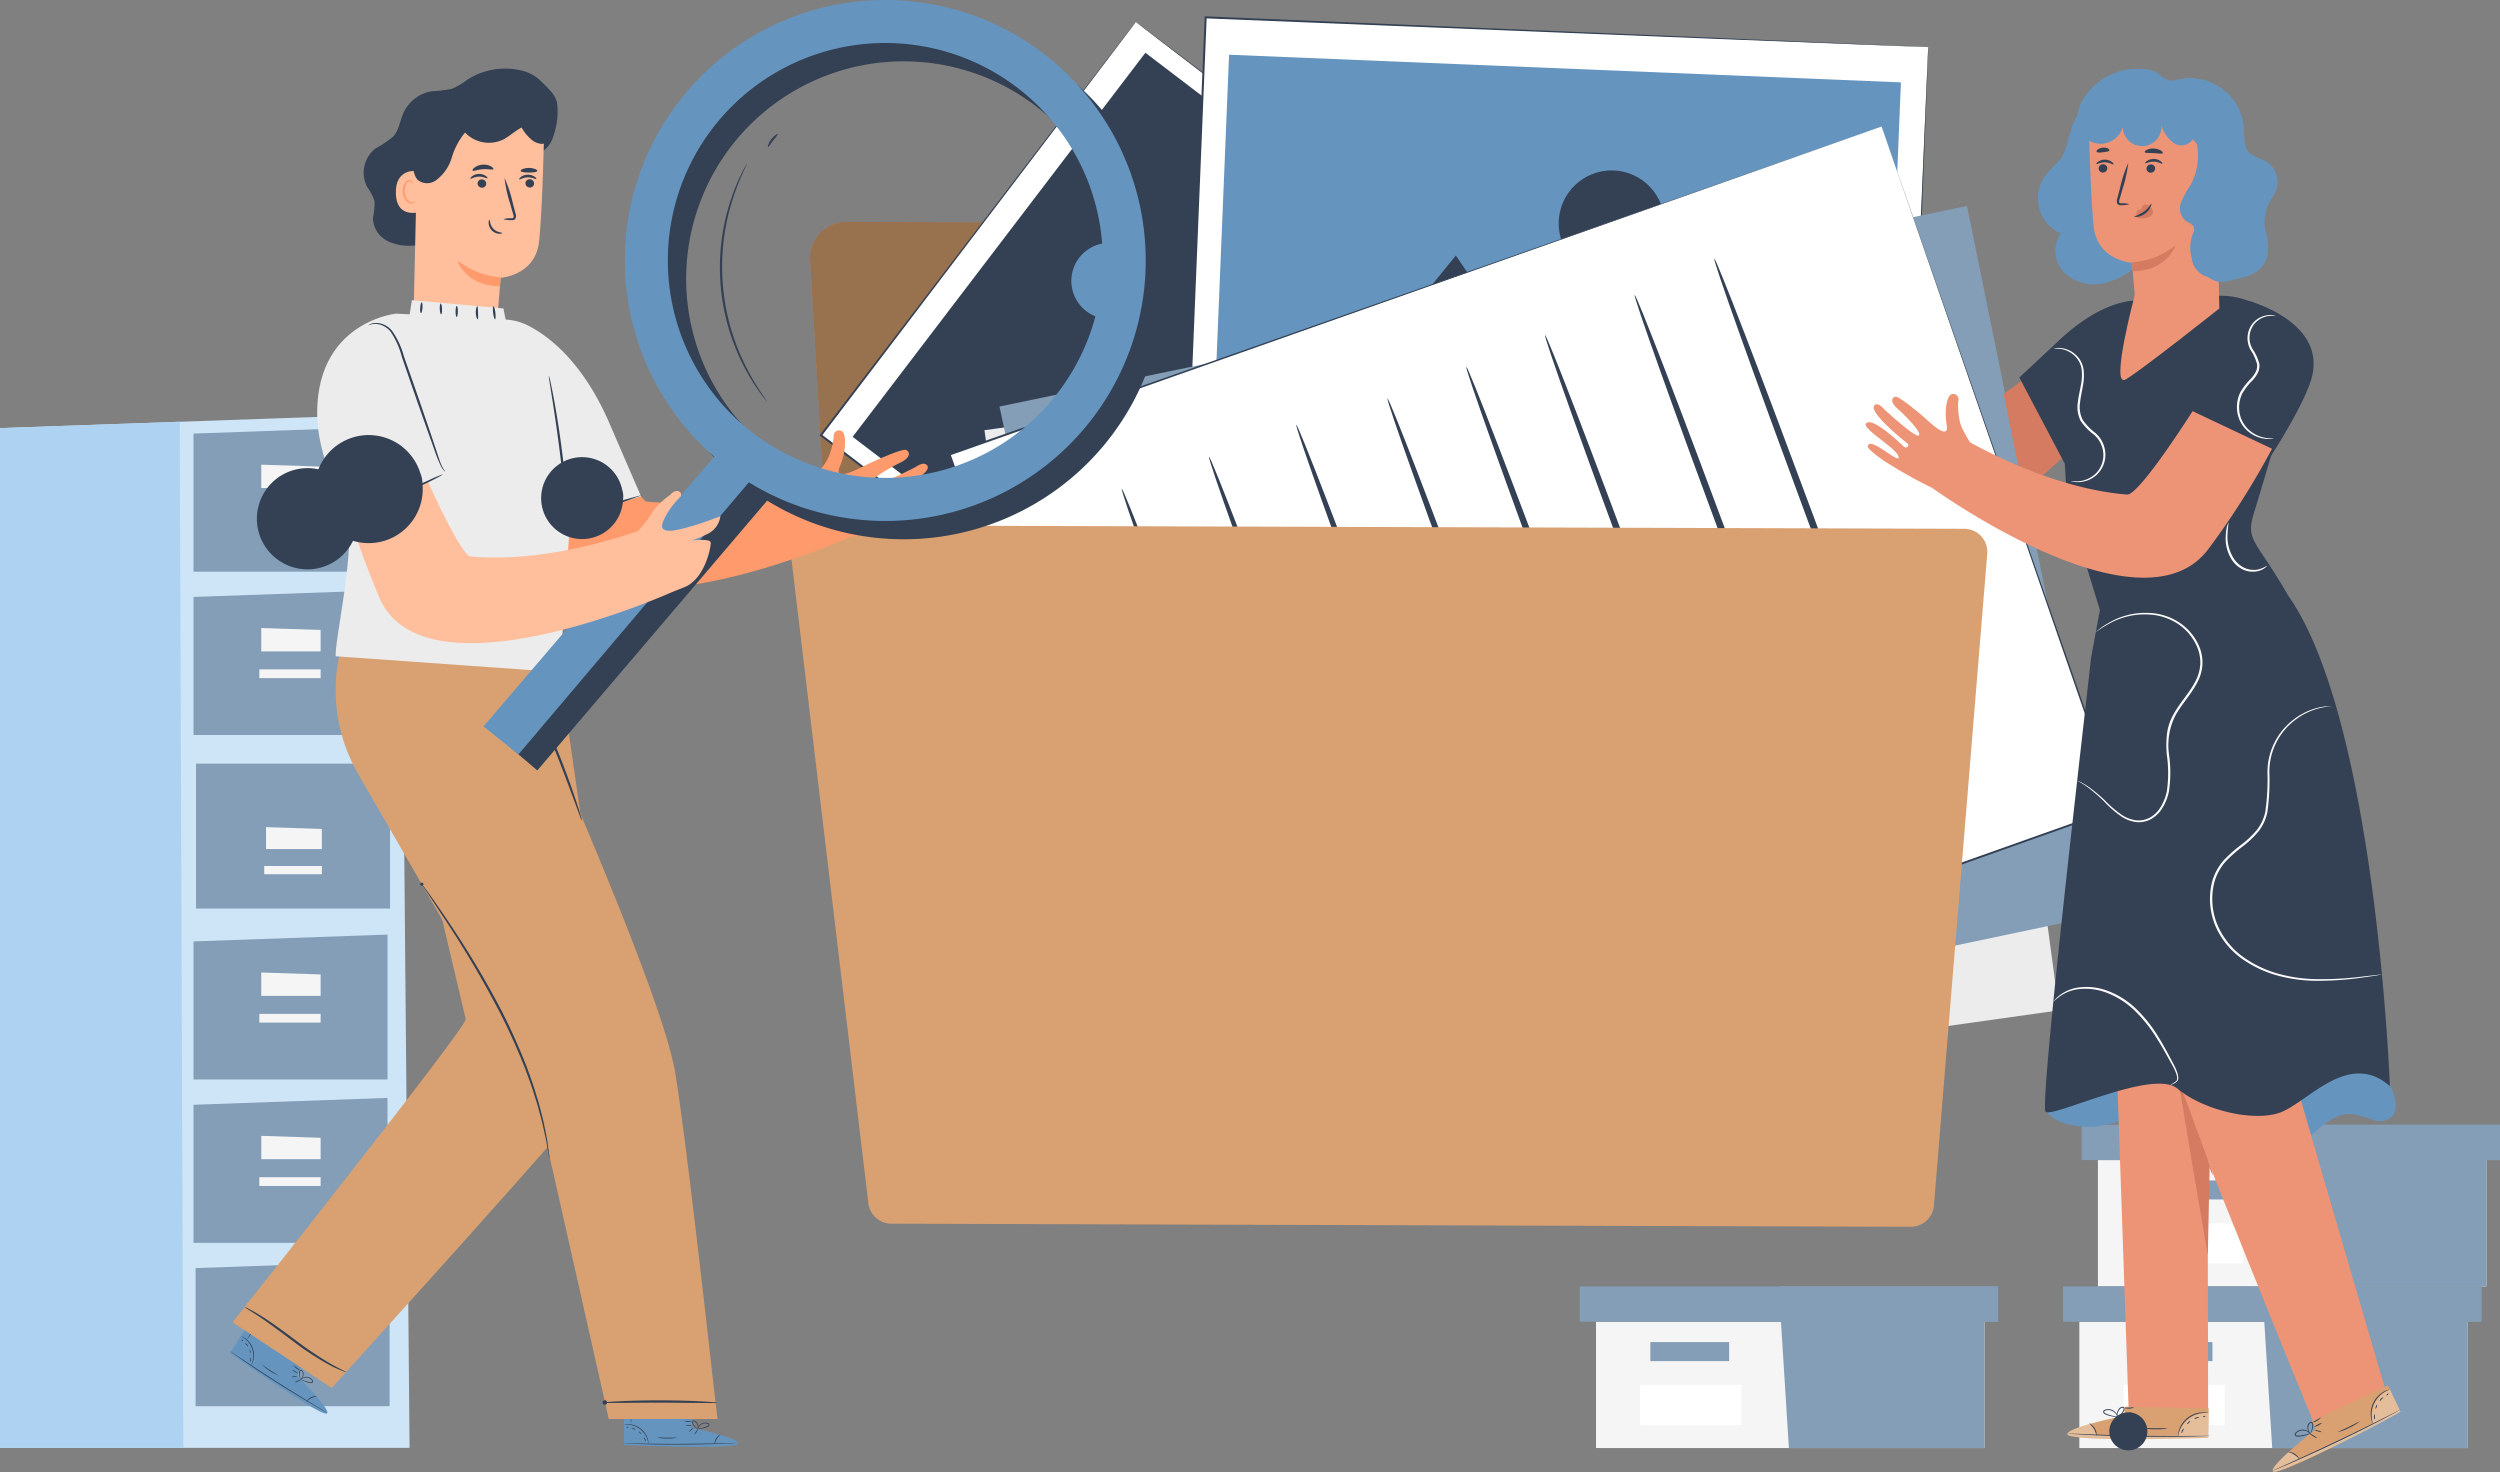<svg xmlns="http://www.w3.org/2000/svg" width="344.748" height="203.001" viewBox="0 0 344.748 203.001">
  <rect x="0" y="0" width="344.748" height="203.001" fill="#808080" stroke="none"/>
  <g id="Grupo_66528" data-name="Grupo 66528" transform="translate(-1535.421 -7197.59)">
    <g id="Grupo_66162" data-name="Grupo 66162" transform="translate(1535.421 7254.678)">
      <g id="Grupo_66161" data-name="Grupo 66161">
        <g id="Grupo_66155" data-name="Grupo 66155">
          <g id="Grupo_66130" data-name="Grupo 66130">
            <path id="Trazado_105925" data-name="Trazado 105925" d="M1590.631,7316.931,1591.9,7459.5h-56.475V7318.875Z" transform="translate(-1535.421 -7316.931)" fill="#cee5f7"/>
          </g>
          <g id="Grupo_66131" data-name="Grupo 66131" transform="translate(0 1.071)">
            <path id="Trazado_105926" data-name="Trazado 105926" d="M1560.207,7318.689l.5,141.5h-25.286V7319.562Z" transform="translate(-1535.421 -7318.689)" fill="#aed3f2"/>
          </g>
          <g id="Grupo_66136" data-name="Grupo 66136" transform="translate(26.685 1.759)">
            <g id="Grupo_66132" data-name="Grupo 66132">
              <path id="Trazado_105927" data-name="Trazado 105927" d="M1605.963,7319.817V7339.8h-26.751v-19.041Z" transform="translate(-1579.212 -7319.817)" fill="#839eb6"/>
            </g>
            <g id="Grupo_66135" data-name="Grupo 66135" transform="translate(9.076 5.229)">
              <g id="Grupo_66133" data-name="Grupo 66133" transform="translate(0.268)">
                <path id="Trazado_105928" data-name="Trazado 105928" d="M1602.732,7328.667v2.952h-8.184v-3.22Z" transform="translate(-1594.548 -7328.399)" fill="#f5f5f5"/>
              </g>
              <g id="Grupo_66134" data-name="Grupo 66134" transform="translate(0 5.702)">
                <rect id="Rectángulo_6042" data-name="Rectángulo 6042" width="8.453" height="1.207" fill="#f5f5f5"/>
              </g>
            </g>
          </g>
          <g id="Grupo_66141" data-name="Grupo 66141" transform="translate(26.685 71.789)">
            <g id="Grupo_66137" data-name="Grupo 66137">
              <path id="Trazado_105929" data-name="Trazado 105929" d="M1605.963,7434.743v19.984h-26.751v-19.04Z" transform="translate(-1579.212 -7434.743)" fill="#839eb6"/>
            </g>
            <g id="Grupo_66140" data-name="Grupo 66140" transform="translate(9.076 5.23)">
              <g id="Grupo_66138" data-name="Grupo 66138" transform="translate(0.268)">
                <path id="Trazado_105930" data-name="Trazado 105930" d="M1602.732,7443.593v2.953h-8.184v-3.22Z" transform="translate(-1594.548 -7443.326)" fill="#f5f5f5"/>
              </g>
              <g id="Grupo_66139" data-name="Grupo 66139" transform="translate(0 5.702)">
                <rect id="Rectángulo_6043" data-name="Rectángulo 6043" width="8.453" height="1.207" fill="#f5f5f5"/>
              </g>
            </g>
          </g>
          <g id="Grupo_66146" data-name="Grupo 66146" transform="translate(26.685 24.287)">
            <g id="Grupo_66142" data-name="Grupo 66142">
              <path id="Trazado_105931" data-name="Trazado 105931" d="M1605.963,7356.788v19.984h-26.751v-19.04Z" transform="translate(-1579.212 -7356.788)" fill="#839eb6"/>
            </g>
            <g id="Grupo_66145" data-name="Grupo 66145" transform="translate(9.076 5.23)">
              <g id="Grupo_66143" data-name="Grupo 66143" transform="translate(0.268)">
                <path id="Trazado_105932" data-name="Trazado 105932" d="M1602.732,7365.638v2.953h-8.184v-3.22Z" transform="translate(-1594.548 -7365.371)" fill="#f5f5f5"/>
              </g>
              <g id="Grupo_66144" data-name="Grupo 66144" transform="translate(0 5.702)">
                <rect id="Rectángulo_6044" data-name="Rectángulo 6044" width="8.453" height="1.207" fill="#f5f5f5"/>
              </g>
            </g>
          </g>
          <g id="Grupo_66150" data-name="Grupo 66150" transform="translate(26.685 94.314)">
            <g id="Grupo_66147" data-name="Grupo 66147">
              <path id="Trazado_105933" data-name="Trazado 105933" d="M1605.963,7471.707v19.984h-26.751v-19.04Z" transform="translate(-1579.212 -7471.707)" fill="#839eb6"/>
            </g>
            <g id="Grupo_66148" data-name="Grupo 66148" transform="translate(9.345 5.229)">
              <path id="Trazado_105934" data-name="Trazado 105934" d="M1602.732,7480.558v2.951h-8.184v-3.22Z" transform="translate(-1594.548 -7480.289)" fill="#f5f5f5"/>
            </g>
            <g id="Grupo_66149" data-name="Grupo 66149" transform="translate(9.076 10.931)">
              <rect id="Rectángulo_6045" data-name="Rectángulo 6045" width="8.453" height="1.207" fill="#f5f5f5"/>
            </g>
          </g>
          <g id="Grupo_66154" data-name="Grupo 66154" transform="translate(26.973 116.838)">
            <g id="Grupo_66151" data-name="Grupo 66151">
              <path id="Trazado_105935" data-name="Trazado 105935" d="M1606.436,7508.671v19.985h-26.751v-19.041Z" transform="translate(-1579.685 -7508.671)" fill="#839eb6"/>
            </g>
            <g id="Grupo_66152" data-name="Grupo 66152" transform="translate(9.344 5.229)">
              <path id="Trazado_105936" data-name="Trazado 105936" d="M1603.2,7517.521v2.951h-8.185v-3.22Z" transform="translate(-1595.02 -7517.252)" fill="#f5f5f5"/>
            </g>
            <g id="Grupo_66153" data-name="Grupo 66153" transform="translate(9.076 10.931)">
              <rect id="Rectángulo_6046" data-name="Rectángulo 6046" width="8.453" height="1.207" fill="#f5f5f5"/>
            </g>
          </g>
        </g>
        <g id="Grupo_66160" data-name="Grupo 66160" transform="translate(27.033 48.216)">
          <g id="Grupo_66159" data-name="Grupo 66159">
            <g id="Grupo_66156" data-name="Grupo 66156">
              <rect id="Rectángulo_6047" data-name="Rectángulo 6047" width="26.751" height="19.985" fill="#839eb6"/>
            </g>
            <g id="Grupo_66157" data-name="Grupo 66157" transform="translate(9.655 8.755)">
              <path id="Trazado_105937" data-name="Trazado 105937" d="M1603.323,7410.676v2.775h-7.693v-3.026Z" transform="translate(-1595.629 -7410.425)" fill="#f5f5f5"/>
            </g>
            <g id="Grupo_66158" data-name="Grupo 66158" transform="translate(9.403 14.115)">
              <rect id="Rectángulo_6048" data-name="Rectángulo 6048" width="7.946" height="1.135" fill="#f5f5f5"/>
            </g>
          </g>
        </g>
      </g>
    </g>
    <g id="Grupo_66169" data-name="Grupo 66169" transform="translate(1753.263 7374.986)">
      <g id="Grupo_66168" data-name="Grupo 66168">
        <g id="Grupo_66163" data-name="Grupo 66163" transform="translate(2.248 4.87)">
          <path id="Trazado_105938" data-name="Trazado 105938" d="M1896.607,7522.359v17.42h53.572v-17.42Z" transform="translate(-1896.607 -7522.359)" fill="#f5f5f5"/>
        </g>
        <g id="Grupo_66164" data-name="Grupo 66164">
          <path id="Trazado_105939" data-name="Trazado 105939" d="M1892.918,7514.366v4.87h57.692v-4.87h-57.692Z" transform="translate(-1892.918 -7514.366)" fill="#839eb6"/>
        </g>
        <g id="Grupo_66165" data-name="Grupo 66165" transform="translate(27.722)">
          <path id="Trazado_105940" data-name="Trazado 105940" d="M1939.536,7536.656h26.973v-17.42h1.873v-4.87h-29.97v4.419Z" transform="translate(-1938.412 -7514.366)" fill="#839eb6"/>
        </g>
        <g id="Grupo_66166" data-name="Grupo 66166" transform="translate(9.74 7.679)">
          <rect id="Rectángulo_6049" data-name="Rectángulo 6049" width="10.864" height="2.622" fill="#839eb6"/>
        </g>
        <g id="Grupo_66167" data-name="Grupo 66167" transform="translate(8.342 13.58)">
          <rect id="Rectángulo_6050" data-name="Rectángulo 6050" width="13.95" height="5.537" fill="#fff"/>
        </g>
      </g>
    </g>
    <g id="Grupo_66176" data-name="Grupo 66176" transform="translate(1822.476 7352.695)">
      <g id="Grupo_66175" data-name="Grupo 66175">
        <g id="Grupo_66170" data-name="Grupo 66170" transform="translate(2.248 4.87)">
          <path id="Trazado_105941" data-name="Trazado 105941" d="M2010.191,7485.778v17.42h53.572v-17.42Z" transform="translate(-2010.191 -7485.778)" fill="#f5f5f5"/>
        </g>
        <g id="Grupo_66171" data-name="Grupo 66171">
          <path id="Trazado_105942" data-name="Trazado 105942" d="M2006.5,7477.786v4.87H2064.2v-4.87H2006.5Z" transform="translate(-2006.503 -7477.786)" fill="#839eb6"/>
        </g>
        <g id="Grupo_66172" data-name="Grupo 66172" transform="translate(27.722)">
          <path id="Trazado_105943" data-name="Trazado 105943" d="M2053.121,7500.076h26.973v-17.419h1.873v-4.87H2052v4.419Z" transform="translate(-2051.997 -7477.786)" fill="#839eb6"/>
        </g>
        <g id="Grupo_66173" data-name="Grupo 66173" transform="translate(9.74 7.679)">
          <rect id="Rectángulo_6051" data-name="Rectángulo 6051" width="10.864" height="2.622" fill="#839eb6"/>
        </g>
        <g id="Grupo_66174" data-name="Grupo 66174" transform="translate(8.342 13.58)">
          <rect id="Rectángulo_6052" data-name="Rectángulo 6052" width="13.95" height="5.537" fill="#fff"/>
        </g>
      </g>
    </g>
    <g id="Grupo_66183" data-name="Grupo 66183" transform="translate(1819.911 7374.986)">
      <g id="Grupo_66182" data-name="Grupo 66182">
        <g id="Grupo_66177" data-name="Grupo 66177" transform="translate(2.248 4.87)">
          <path id="Trazado_105944" data-name="Trazado 105944" d="M2005.982,7522.359v17.42h53.572v-17.42Z" transform="translate(-2005.982 -7522.359)" fill="#f5f5f5"/>
        </g>
        <g id="Grupo_66178" data-name="Grupo 66178">
          <path id="Trazado_105945" data-name="Trazado 105945" d="M2002.293,7514.366v4.87h57.693v-4.87h-57.693Z" transform="translate(-2002.293 -7514.366)" fill="#839eb6"/>
        </g>
        <g id="Grupo_66179" data-name="Grupo 66179" transform="translate(27.722)">
          <path id="Trazado_105946" data-name="Trazado 105946" d="M2048.911,7536.656h26.973v-17.42h1.874v-4.87h-29.971v4.419Z" transform="translate(-2047.787 -7514.366)" fill="#839eb6"/>
        </g>
        <g id="Grupo_66180" data-name="Grupo 66180" transform="translate(9.74 7.679)">
          <rect id="Rectángulo_6053" data-name="Rectángulo 6053" width="10.864" height="2.622" fill="#839eb6"/>
        </g>
        <g id="Grupo_66181" data-name="Grupo 66181" transform="translate(8.342 13.58)">
          <rect id="Rectángulo_6054" data-name="Rectángulo 6054" width="13.95" height="5.537" fill="#fff"/>
        </g>
      </g>
    </g>
    <g id="Grupo_66209" data-name="Grupo 66209" transform="translate(1644.409 7199.833)">
      <g id="Grupo_66184" data-name="Grupo 66184" transform="translate(2.713 28.356)">
        <path id="Trazado_105947" data-name="Trazado 105947" d="M1718.741,7278.706l4.3,73.36a4.954,4.954,0,0,0,4.931,4.664l132.043.4a4.955,4.955,0,0,0,4.969-4.939l.174-57.119a4.955,4.955,0,0,0-4.971-4.969l-81.207.276a4.956,4.956,0,0,1-3.5-1.436L1761.408,7275a4.955,4.955,0,0,0-3.472-1.436l-34.234-.1A4.954,4.954,0,0,0,1718.741,7278.706Z" transform="translate(-1718.733 -7273.461)" fill="#d9a171"/>
        <path id="Trazado_105948" data-name="Trazado 105948" d="M1718.741,7278.706l4.3,73.36a4.954,4.954,0,0,0,4.931,4.664l132.043.4a4.955,4.955,0,0,0,4.969-4.939l.174-57.119a4.955,4.955,0,0,0-4.971-4.969l-81.207.276a4.956,4.956,0,0,1-3.5-1.436L1761.408,7275a4.955,4.955,0,0,0-3.472-1.436l-34.234-.1A4.954,4.954,0,0,0,1718.741,7278.706Z" transform="translate(-1718.733 -7273.461)" opacity="0.3"/>
      </g>
      <g id="Grupo_66190" data-name="Grupo 66190" transform="translate(4.023 0.774)">
        <g id="Grupo_66187" data-name="Grupo 66187">
          <g id="Grupo_66186" data-name="Grupo 66186">
            <rect id="Rectángulo_6055" data-name="Rectángulo 6055" width="71.657" height="57.287" transform="matrix(0.606, -0.795, 0.795, 0.606, 0.199, 57.003)" fill="#fff"/>
            <g id="Grupo_66185" data-name="Grupo 66185">
              <path id="Trazado_105949" data-name="Trazado 105949" d="M1764.5,7228.2s-.068.1-.2.279l-.6.8c-.535.711-1.321,1.751-2.343,3.1l-8.856,11.688-31.306,41.213-.027-.2,45.577,34.7,0,0-.222.031,43.443-56.986.025.186c-13.711-10.48-25.076-19.169-33.02-25.24l-9.213-7.061-2.425-1.866c-.548-.424-.833-.653-.833-.653s.281.2.828.613l2.423,1.826,9.23,6.989,33.17,25.181.1.081-.08.105-43.4,57.017-.1.126-.127-.095,0,0L1721,7285.311l-.114-.086.086-.113,31.474-41.2c3.821-4.989,6.834-8.926,8.9-11.619,1.026-1.334,1.815-2.36,2.353-3.061l.6-.78C1764.432,7228.278,1764.5,7228.2,1764.5,7228.2Z" transform="translate(-1720.882 -7228.195)" fill="#344154"/>
            </g>
          </g>
        </g>
        <rect id="Rectángulo_6056" data-name="Rectángulo 6056" width="66.622" height="50.075" transform="matrix(0.606, -0.795, 0.795, 0.606, 4.565, 57.223)" fill="#344154"/>
        <path id="Trazado_105950" data-name="Trazado 105950" d="M1786.91,7338.952l-10.66-37.372,24.226.334-2.357-14.086,29.162-1.874Z" transform="translate(-1742.511 -7250.759)" fill="#6595bf"/>
        <g id="Grupo_66189" data-name="Grupo 66189" transform="translate(34.063 29.816)">
          <g id="Grupo_66188" data-name="Grupo 66188" transform="translate(0 0)">
            <circle id="Elipse_4067" data-name="Elipse 4067" cx="5.246" cy="5.246" r="5.246" transform="translate(0 1.418) rotate(-7.768)" fill="#6595bf"/>
          </g>
        </g>
      </g>
      <g id="Grupo_66196" data-name="Grupo 66196" transform="translate(53.828)">
        <g id="Grupo_66193" data-name="Grupo 66193">
          <g id="Grupo_66192" data-name="Grupo 66192">
            <rect id="Rectángulo_6057" data-name="Rectángulo 6057" width="79.736" height="99.735" transform="matrix(0.041, -0.999, 0.999, 0.041, 0.165, 79.816)" fill="#fff"/>
            <g id="Grupo_66191" data-name="Grupo 66191">
              <path id="Trazado_105951" data-name="Trazado 105951" d="M1905.709,7231.173s-.163,0-.477-.012l-1.393-.049-5.4-.206-20.39-.8-71.995-2.891.148-.136c-.971,23.71-2.083,50.895-3.261,79.66v.008l-.152-.165,99.65,4.127-.137.126c1.016-24.008,1.858-43.909,2.446-57.812.3-6.957.537-12.412.7-16.135.083-1.859.147-3.283.19-4.25s.074-1.465.074-1.465-.01.484-.045,1.438-.089,2.377-.158,4.226c-.145,3.716-.358,9.163-.629,16.108-.556,13.925-1.353,33.855-2.314,57.9l0,.131-.132,0-99.652-4.073-.158-.006.006-.159v-.008c1.189-28.765,2.313-55.949,3.294-79.659l.006-.143.142.007,72.081,3.036,20.354.875,5.374.237,1.376.065C1905.557,7231.161,1905.709,7231.173,1905.709,7231.173Z" transform="translate(-1802.616 -7226.925)" fill="#344154"/>
            </g>
          </g>
        </g>
        <rect id="Rectángulo_6058" data-name="Rectángulo 6058" width="69.697" height="92.728" transform="translate(3.807 74.942) rotate(-87.644)" fill="#6595bf"/>
        <path id="Trazado_105952" data-name="Trazado 105952" d="M1808.863,7323.015,1843,7281.061l18.931,27.906,14.192-13.918,25.386,31.778Z" transform="translate(-1805.056 -7248.073)" fill="#344154"/>
        <g id="Grupo_66195" data-name="Grupo 66195" transform="translate(50.704 19.837)">
          <g id="Grupo_66194" data-name="Grupo 66194" transform="translate(0 0)">
            <circle id="Elipse_4068" data-name="Elipse 4068" cx="7.301" cy="7.301" r="7.301" transform="translate(0 14.249) rotate(-77.36)" fill="#344154"/>
          </g>
        </g>
      </g>
      <g id="Grupo_66208" data-name="Grupo 66208" transform="translate(21.762 15.201)">
        <path id="Trazado_105953" data-name="Trazado 105953" d="M1893.18,7290.1,1758.2,7308.682l14.293,98.864,133.88-18.859Z" transform="translate(-1753.198 -7266.804)" fill="#ececec"/>
        <path id="Trazado_105954" data-name="Trazado 105954" d="M1895.029,7269.857l-133.422,27.655,20.935,97.673,132.3-27.854Z" transform="translate(-1754.53 -7258.897)" fill="#839eb6"/>
        <g id="Grupo_66207" data-name="Grupo 66207">
          <g id="Grupo_66198" data-name="Grupo 66198">
            <path id="Trazado_105955" data-name="Trazado 105955" d="M1878.83,7251.871,1750.3,7297.095l33.79,94,127.4-45.271Z" transform="translate(-1750.111 -7251.871)" fill="#fff"/>
            <g id="Grupo_66197" data-name="Grupo 66197" transform="translate(0 0)">
              <path id="Trazado_105956" data-name="Trazado 105956" d="M1878.712,7251.872l32.775,93.914.042.121-.121.043-127.387,45.3-.149.053-.054-.149-.246-.685-33.529-93.323-.049-.137.137-.048,128.582-45.087-128.486,45.359.088-.185,33.557,93.313.246.686-.2-.1,127.407-45.244-.079.165Z" transform="translate(-1749.993 -7251.872)" fill="#344154"/>
            </g>
          </g>
          <g id="Grupo_66199" data-name="Grupo 66199" transform="translate(105.642 18.223)">
            <path id="Trazado_105957" data-name="Trazado 105957" d="M1950.058,7353.716c-.247.092-6.421-15.939-13.79-35.8s-13.146-36.045-12.9-36.137,6.42,15.937,13.791,35.806S1950.3,7353.625,1950.058,7353.716Z" transform="translate(-1923.361 -7281.776)" fill="#344154"/>
          </g>
          <g id="Grupo_66200" data-name="Grupo 66200" transform="translate(94.665 23.24)">
            <path id="Trazado_105958" data-name="Trazado 105958" d="M1932.043,7361.95c-.247.092-6.421-15.939-13.79-35.8s-13.146-36.046-12.9-36.138,6.42,15.937,13.792,35.807S1932.289,7361.859,1932.043,7361.95Z" transform="translate(-1905.346 -7290.01)" fill="#344154"/>
          </g>
          <g id="Grupo_66201" data-name="Grupo 66201" transform="translate(60.583 37.515)">
            <path id="Trazado_105959" data-name="Trazado 105959" d="M1876.112,7385.378c-.247.091-6.421-15.941-13.79-35.8s-13.146-36.046-12.9-36.138,6.419,15.937,13.792,35.807S1876.358,7385.286,1876.112,7385.378Z" transform="translate(-1849.416 -7313.437)" fill="#344154"/>
          </g>
          <g id="Grupo_66202" data-name="Grupo 66202" transform="translate(71.446 33.141)">
            <path id="Trazado_105960" data-name="Trazado 105960" d="M1893.938,7378.2c-.246.092-6.421-15.94-13.79-35.8s-13.145-36.045-12.9-36.137,6.42,15.937,13.791,35.806S1894.185,7378.108,1893.938,7378.2Z" transform="translate(-1867.241 -7306.259)" fill="#344154"/>
          </g>
          <g id="Grupo_66203" data-name="Grupo 66203" transform="translate(82.308 28.767)">
            <path id="Trazado_105961" data-name="Trazado 105961" d="M1911.765,7371.021c-.247.091-6.421-15.94-13.791-35.8s-13.145-36.045-12.9-36.137,6.42,15.937,13.791,35.806S1912.011,7370.93,1911.765,7371.021Z" transform="translate(-1885.068 -7299.081)" fill="#344154"/>
          </g>
          <g id="Grupo_66204" data-name="Grupo 66204" transform="translate(48.001 41.136)">
            <path id="Trazado_105962" data-name="Trazado 105962" d="M1855.463,7391.319c-.246.091-6.421-15.94-13.79-35.8s-13.146-36.046-12.9-36.138,6.42,15.937,13.792,35.806S1855.71,7391.228,1855.463,7391.319Z" transform="translate(-1828.767 -7319.378)" fill="#344154"/>
          </g>
          <g id="Grupo_66205" data-name="Grupo 66205" transform="translate(35.967 45.549)">
            <path id="Trazado_105963" data-name="Trazado 105963" d="M1835.715,7398.561c-.246.091-6.421-15.94-13.79-35.8s-13.146-36.046-12.9-36.138,6.42,15.937,13.792,35.806S1835.962,7398.469,1835.715,7398.561Z" transform="translate(-1809.018 -7326.62)" fill="#344154"/>
          </g>
          <g id="Grupo_66206" data-name="Grupo 66206" transform="translate(23.934 49.961)">
            <path id="Trazado_105964" data-name="Trazado 105964" d="M1815.967,7405.8c-.246.091-6.421-15.94-13.79-35.8s-13.146-36.046-12.9-36.137,6.42,15.937,13.792,35.806S1816.214,7405.71,1815.967,7405.8Z" transform="translate(-1789.27 -7333.862)" fill="#344154"/>
          </g>
        </g>
      </g>
      <path id="Trazado_105965" data-name="Trazado 105965" d="M1714.3,7345.68l10.741,89.936a3.186,3.186,0,0,0,3.153,2.808l140.6.429a3.187,3.187,0,0,0,3.185-2.926l7.352-89.881a3.185,3.185,0,0,0-3.165-3.445l-158.7-.484A3.186,3.186,0,0,0,1714.3,7345.68Z" transform="translate(-1714.28 -7271.925)" fill="#d9a171"/>
    </g>
    <g id="Grupo_66356" data-name="Grupo 66356" transform="translate(1792.694 7207.074)">
      <path id="Trazado_105966" data-name="Trazado 105966" d="M1993.589,7306.807l-4.74,3.394,2.762,13.589,6.23-5.558Z" transform="translate(-1969.824 -7265.372)" fill="#d57b61"/>
      <g id="Grupo_66354" data-name="Grupo 66354" transform="translate(21.193)">
        <path id="Trazado_105967" data-name="Trazado 105967" d="M1998.4,7468.387l19.713-9.578,25.289,3.035a8.24,8.24,0,0,1,3.174,5.247,2.686,2.686,0,0,1-.287,1.991,2.525,2.525,0,0,1-2.674.656,23.336,23.336,0,0,0-2.8-.835c-1.881-.223-3.618.98-5.031,2.241s-2.821,2.7-4.668,3.122a7.153,7.153,0,0,1-4.811-.9c-1.477-.773-2.8-1.814-4.237-2.651a14.276,14.276,0,0,0-8.9-1.979c-2.454.32-4.755,1.4-7.2,1.783s-6.239-.044-7.565-2.134" transform="translate(-1994.746 -7324.751)" fill="#6595bf"/>
        <g id="Grupo_66317" data-name="Grupo 66317" transform="translate(6.595 75.765)">
          <g id="Grupo_66214" data-name="Grupo 66214" transform="translate(4.719)">
            <g id="Grupo_66210" data-name="Grupo 66210">
              <path id="Trazado_105968" data-name="Trazado 105968" d="M2050.308,7470.131s-16.149-55.054-16.454-56.815c-.276-1.59,2.241-40.16,3.367-50.169l-17.786.15-.007.167-8.454.208,3.788,109.5,10.936.844-.073-36.128c6.9,17.421,14.891,36.848,14.891,36.848Z" transform="translate(-2010.974 -7363.146)" fill="#ee9476"/>
            </g>
            <g id="Grupo_66212" data-name="Grupo 66212" transform="translate(7.128 47.646)">
              <g id="Grupo_66211" data-name="Grupo 66211">
                <path id="Trazado_105969" data-name="Trazado 105969" d="M2022.984,7441.338c.034,0-.033.429-.074,1.2a23.82,23.82,0,0,0,.049,3.262,29.967,29.967,0,0,0,.8,4.769,47.437,47.437,0,0,0,1.928,5.611c1.5,3.953,2.838,7.538,3.79,10.14.454,1.263.829,2.3,1.111,3.086a8,8,0,0,1,.363,1.149,7.8,7.8,0,0,1-.491-1.1l-1.216-3.048c-1.012-2.579-2.387-6.15-3.886-10.1l-1.087-2.889a26.53,26.53,0,0,1-.827-2.769,27.978,27.978,0,0,1-.731-4.829,19.8,19.8,0,0,1,.063-3.292,8.784,8.784,0,0,1,.133-.885A1.019,1.019,0,0,1,2022.984,7441.338Z" transform="translate(-2022.672 -7441.338)" fill="#d57b61"/>
              </g>
            </g>
            <g id="Grupo_66213" data-name="Grupo 66213" transform="translate(10.858 64.874)">
              <path id="Trazado_105970" data-name="Trazado 105970" d="M2032.613,7492.593c.019-.334.25-12.251.25-12.251s-3.964-11.061-4.067-10.725S2032.613,7492.593,2032.613,7492.593Z" transform="translate(-2028.794 -7469.609)" fill="#d57b61"/>
            </g>
          </g>
          <g id="Grupo_66265" data-name="Grupo 66265" transform="translate(0 108.731)">
            <g id="Grupo_66264" data-name="Grupo 66264">
              <g id="Grupo_66219" data-name="Grupo 66219" transform="translate(0.035)">
                <g id="Grupo_66216" data-name="Grupo 66216">
                  <g id="Grupo_66215" data-name="Grupo 66215">
                    <path id="Trazado_105971" data-name="Trazado 105971" d="M2011.139,7542.816l.03-1.232,11.6.233-.056,4.061-.717.033c-3.189.12-16.222.385-18.34-.3C2001.292,7544.849,2011.139,7542.816,2011.139,7542.816Z" transform="translate(-2003.287 -7541.584)" fill="#d9a171"/>
                  </g>
                </g>
                <g id="Grupo_66218" data-name="Grupo 66218" transform="translate(15.238 0.884)" opacity="0.3">
                  <g id="Grupo_66217" data-name="Grupo 66217">
                    <path id="Trazado_105972" data-name="Trazado 105972" d="M2028.295,7546.278a4,4,0,0,1,1.517-2.435,3.894,3.894,0,0,1,2.713-.791l-.055,3.227Z" transform="translate(-2028.295 -7543.035)" fill="#fff"/>
                  </g>
                </g>
              </g>
              <g id="Grupo_66221" data-name="Grupo 66221" transform="translate(0 2.396)">
                <g id="Grupo_66220" data-name="Grupo 66220">
                  <path id="Trazado_105973" data-name="Trazado 105973" d="M2006.3,7545.516s-3.456.93-3.037,1.5,13.6.8,19.422.393l-.013-.258-15.377-.135S2006.974,7545.556,2006.3,7545.516Z" transform="translate(-2003.23 -7545.516)" fill="#fff" opacity="0.3"/>
                </g>
              </g>
              <g id="Grupo_66224" data-name="Grupo 66224" transform="translate(0.035 3.703)">
                <g id="Grupo_66223" data-name="Grupo 66223">
                  <g id="Grupo_66222" data-name="Grupo 66222">
                    <path id="Trazado_105974" data-name="Trazado 105974" d="M2022.877,7547.989a1.076,1.076,0,0,1-.2.018l-.571.024-2.1.054c-1.773.034-4.224.046-6.93,0s-5.156-.14-6.927-.231l-2.1-.124-.57-.043a1.029,1.029,0,0,1-.2-.025,1.163,1.163,0,0,1,.2,0l.57.017,2.1.079c1.771.066,4.22.145,6.925.19s5.154.047,6.927.039l2.1-.009h.571A1.146,1.146,0,0,1,2022.877,7547.989Z" transform="translate(-2003.287 -7547.661)" fill="#344154"/>
                  </g>
                </g>
              </g>
              <g id="Grupo_66227" data-name="Grupo 66227" transform="translate(2.99 2.252)">
                <g id="Grupo_66226" data-name="Grupo 66226">
                  <g id="Grupo_66225" data-name="Grupo 66225">
                    <path id="Trazado_105975" data-name="Trazado 105975" d="M2009.213,7547.107a4.751,4.751,0,0,0-.375-1.008,4.677,4.677,0,0,0-.7-.815,1.864,1.864,0,0,1,1.076,1.823Z" transform="translate(-2008.136 -7545.281)" fill="#344154"/>
                  </g>
                </g>
              </g>
              <g id="Grupo_66230" data-name="Grupo 66230" transform="translate(6.904 1.438)">
                <g id="Grupo_66229" data-name="Grupo 66229">
                  <g id="Grupo_66228" data-name="Grupo 66228">
                    <path id="Trazado_105976" data-name="Trazado 105976" d="M2015.159,7544.916c-.033.021-.193-.181-.356-.449s-.27-.5-.237-.522.192.181.356.449S2015.192,7544.9,2015.159,7544.916Z" transform="translate(-2014.56 -7543.943)" fill="#344154"/>
                  </g>
                </g>
              </g>
              <g id="Grupo_66233" data-name="Grupo 66233" transform="translate(7.734 1.269)">
                <g id="Grupo_66232" data-name="Grupo 66232">
                  <g id="Grupo_66231" data-name="Grupo 66231">
                    <path id="Trazado_105977" data-name="Trazado 105977" d="M2016.634,7544.329c-.026.029-.207-.1-.4-.278s-.333-.352-.307-.381.207.1.4.279S2016.66,7544.3,2016.634,7544.329Z" transform="translate(-2015.922 -7543.666)" fill="#344154"/>
                  </g>
                </g>
              </g>
              <g id="Grupo_66236" data-name="Grupo 66236" transform="translate(7.85 0.779)">
                <g id="Grupo_66235" data-name="Grupo 66235">
                  <g id="Grupo_66234" data-name="Grupo 66234">
                    <path id="Trazado_105978" data-name="Trazado 105978" d="M2017.318,7542.937a2.623,2.623,0,1,1-.6-.074A1.356,1.356,0,0,1,2017.318,7542.937Z" transform="translate(-2016.112 -7542.863)" fill="#344154"/>
                  </g>
                </g>
              </g>
              <g id="Grupo_66239" data-name="Grupo 66239" transform="translate(7.904 0.076)">
                <g id="Grupo_66238" data-name="Grupo 66238">
                  <g id="Grupo_66237" data-name="Grupo 66237">
                    <path id="Trazado_105979" data-name="Trazado 105979" d="M2017.57,7541.721a1.7,1.7,0,0,1-1.368.079,3.736,3.736,0,0,1,.684-.035A3.68,3.68,0,0,1,2017.57,7541.721Z" transform="translate(-2016.202 -7541.708)" fill="#344154"/>
                  </g>
                </g>
              </g>
              <g id="Grupo_66242" data-name="Grupo 66242" transform="translate(4.964 0.333)">
                <g id="Grupo_66241" data-name="Grupo 66241">
                  <g id="Grupo_66240" data-name="Grupo 66240">
                    <path id="Trazado_105980" data-name="Trazado 105980" d="M2013.542,7543.194a2.128,2.128,0,0,1-.742-.018,4.311,4.311,0,0,1-.787-.187,2.171,2.171,0,0,1-.449-.194.4.4,0,0,1-.18-.233.293.293,0,0,1,.118-.295,1.361,1.361,0,0,1,1.676.427,1.336,1.336,0,0,1,.233.5.413.413,0,0,1,.016.2,2.1,2.1,0,0,0-.327-.639,1.334,1.334,0,0,0-.626-.423,1.152,1.152,0,0,0-.885.045c-.119.085-.076.225.054.306a2.164,2.164,0,0,0,.414.185,5.068,5.068,0,0,0,.761.212C2013.259,7543.166,2013.542,7543.172,2013.542,7543.194Z" transform="translate(-2011.377 -7542.13)" fill="#344154"/>
                  </g>
                </g>
              </g>
              <g id="Grupo_66245" data-name="Grupo 66245" transform="translate(6.85 0.007)">
                <g id="Grupo_66244" data-name="Grupo 66244">
                  <g id="Grupo_66243" data-name="Grupo 66243">
                    <path id="Trazado_105981" data-name="Trazado 105981" d="M2014.558,7543.019a.73.73,0,0,1-.077-.517,1.211,1.211,0,0,1,.212-.539.747.747,0,0,1,.624-.367.3.3,0,0,1,.222.347.818.818,0,0,1-.132.329,2.262,2.262,0,0,1-.358.443,1.06,1.06,0,0,1-.43.292c-.013-.018.15-.13.359-.361a2.567,2.567,0,0,0,.318-.439c.1-.155.179-.436-.006-.473-.186-.021-.378.16-.494.307a1.222,1.222,0,0,0-.218.479A2.632,2.632,0,0,0,2014.558,7543.019Z" transform="translate(-2014.472 -7541.595)" fill="#344154"/>
                  </g>
                </g>
              </g>
              <g id="Grupo_66248" data-name="Grupo 66248" transform="translate(15.285 0.78)">
                <g id="Grupo_66247" data-name="Grupo 66247">
                  <g id="Grupo_66246" data-name="Grupo 66246">
                    <path id="Trazado_105982" data-name="Trazado 105982" d="M2032.473,7542.952c0,.026-.33-.037-.853.016a3.618,3.618,0,0,0-3.065,2.358c-.185.492-.208.824-.233.82a.655.655,0,0,1,0-.232,2.985,2.985,0,0,1,.136-.621,3.511,3.511,0,0,1,3.15-2.424,3.017,3.017,0,0,1,.635.028A.672.672,0,0,1,2032.473,7542.952Z" transform="translate(-2028.314 -7542.863)" fill="#344154"/>
                  </g>
                </g>
              </g>
              <g id="Grupo_66251" data-name="Grupo 66251" transform="translate(10.466 2.937)">
                <g id="Grupo_66250" data-name="Grupo 66250">
                  <g id="Grupo_66249" data-name="Grupo 66249">
                    <path id="Trazado_105983" data-name="Trazado 105983" d="M2023.78,7546.444a6.571,6.571,0,0,1-1.688.137,6.463,6.463,0,0,1-1.686-.165c0-.04.757.019,1.687.025S2023.776,7546.4,2023.78,7546.444Z" transform="translate(-2020.406 -7546.403)" fill="#344154"/>
                  </g>
                </g>
              </g>
              <g id="Grupo_66254" data-name="Grupo 66254" transform="translate(15.763 3.008)">
                <g id="Grupo_66253" data-name="Grupo 66253">
                  <g id="Grupo_66252" data-name="Grupo 66252">
                    <path id="Trazado_105984" data-name="Trazado 105984" d="M2029.438,7546.525c.027.029-.064.159-.144.33s-.125.325-.165.322-.056-.184.038-.381S2029.414,7546.5,2029.438,7546.525Z" transform="translate(-2029.099 -7546.521)" fill="#344154"/>
                  </g>
                </g>
              </g>
              <g id="Grupo_66257" data-name="Grupo 66257" transform="translate(16.528 1.961)">
                <g id="Grupo_66256" data-name="Grupo 66256">
                  <g id="Grupo_66255" data-name="Grupo 66255">
                    <path id="Trazado_105985" data-name="Trazado 105985" d="M2030.8,7544.808c.027.028-.049.146-.171.266s-.242.193-.269.166.05-.147.171-.266S2030.773,7544.78,2030.8,7544.808Z" transform="translate(-2030.354 -7544.802)" fill="#344154"/>
                  </g>
                </g>
              </g>
              <g id="Grupo_66260" data-name="Grupo 66260" transform="translate(17.54 1.434)">
                <g id="Grupo_66259" data-name="Grupo 66259">
                  <g id="Grupo_66258" data-name="Grupo 66258">
                    <path id="Trazado_105986" data-name="Trazado 105986" d="M2032.676,7544c-.009.04-.162.036-.332.092s-.295.145-.325.118.069-.185.282-.251S2032.689,7543.97,2032.676,7544Z" transform="translate(-2032.014 -7543.936)" fill="#344154"/>
                  </g>
                </g>
              </g>
              <g id="Grupo_66263" data-name="Grupo 66263" transform="translate(18.724 1.262)">
                <g id="Grupo_66262" data-name="Grupo 66262">
                  <g id="Grupo_66261" data-name="Grupo 66261">
                    <path id="Trazado_105987" data-name="Trazado 105987" d="M2034.308,7543.682c.014.036-.054.094-.15.13s-.185.035-.2,0,.054-.095.151-.13S2034.295,7543.646,2034.308,7543.682Z" transform="translate(-2033.957 -7543.654)" fill="#344154"/>
                  </g>
                </g>
              </g>
            </g>
          </g>
          <g id="Grupo_66316" data-name="Grupo 66316" transform="translate(28.329 105.765)">
            <g id="Grupo_66315" data-name="Grupo 66315">
              <g id="Grupo_66270" data-name="Grupo 66270" transform="translate(0.008)">
                <g id="Grupo_66267" data-name="Grupo 66267">
                  <g id="Grupo_66266" data-name="Grupo 66266">
                    <path id="Trazado_105988" data-name="Trazado 105988" d="M2055.659,7542.8l-.523-1.116,10.482-4.964,1.762,3.659-.626.349c-2.8,1.53-14.347,7.581-16.547,7.914C2047.751,7549.01,2055.659,7542.8,2055.659,7542.8Z" transform="translate(-2049.733 -7536.717)" fill="#d9a171"/>
                  </g>
                </g>
                <g id="Grupo_66269" data-name="Grupo 66269" transform="translate(13.681 0.603)" opacity="0.3">
                  <g id="Grupo_66268" data-name="Grupo 66268">
                    <path id="Trazado_105989" data-name="Trazado 105989" d="M2072.332,7542.48a4.009,4.009,0,0,1,.271-2.856,3.894,3.894,0,0,1,2.075-1.918l1.39,2.912Z" transform="translate(-2072.185 -7537.706)" fill="#fff"/>
                  </g>
                </g>
              </g>
              <g id="Grupo_66272" data-name="Grupo 66272" transform="translate(0 3.434)">
                <g id="Grupo_66271" data-name="Grupo 66271">
                  <path id="Trazado_105990" data-name="Trazado 105990" d="M2051.863,7548.188s-2.677,2.374-2.047,2.7,12.529-5.349,17.558-8.312l-.127-.226-13.822,6.74S2052.482,7547.924,2051.863,7548.188Z" transform="translate(-2049.72 -7542.352)" fill="#fff" opacity="0.3"/>
                </g>
              </g>
              <g id="Grupo_66275" data-name="Grupo 66275" transform="translate(0.01 3.349)">
                <g id="Grupo_66274" data-name="Grupo 66274">
                  <g id="Grupo_66273" data-name="Grupo 66273">
                    <path id="Trazado_105991" data-name="Trazado 105991" d="M2067.414,7542.213a1.072,1.072,0,0,1-.17.1c-.15.083-.314.175-.5.276l-1.855.985c-1.572.82-3.76,1.926-6.2,3.094s-4.676,2.175-6.3,2.883l-1.931.825-.53.216a1.268,1.268,0,0,1-.187.066.914.914,0,0,1,.177-.093l.519-.239,1.913-.865c1.615-.731,3.841-1.753,6.282-2.919s4.633-2.257,6.217-3.056l1.875-.945c.189-.095.358-.178.512-.253A.913.913,0,0,1,2067.414,7542.213Z" transform="translate(-2049.737 -7542.212)" fill="#344154"/>
                  </g>
                </g>
              </g>
              <g id="Grupo_66278" data-name="Grupo 66278" transform="translate(2.008 9.164)">
                <g id="Grupo_66277" data-name="Grupo 66277">
                  <g id="Grupo_66276" data-name="Grupo 66276">
                    <path id="Trazado_105992" data-name="Trazado 105992" d="M2054.792,7552.924a3.053,3.053,0,0,0-1.776-1.152,1.867,1.867,0,0,1,1.776,1.152Z" transform="translate(-2053.016 -7551.755)" fill="#344154"/>
                  </g>
                </g>
              </g>
              <g id="Grupo_66281" data-name="Grupo 66281" transform="translate(5.149 6.696)">
                <g id="Grupo_66280" data-name="Grupo 66280">
                  <g id="Grupo_66279" data-name="Grupo 66279">
                    <path id="Trazado_105993" data-name="Trazado 105993" d="M2059.137,7548.316c-.021.032-.253-.076-.52-.243s-.465-.33-.445-.362.253.076.52.243S2059.157,7548.283,2059.137,7548.316Z" transform="translate(-2058.171 -7547.705)" fill="#344154"/>
                  </g>
                </g>
              </g>
              <g id="Grupo_66284" data-name="Grupo 66284" transform="translate(5.817 6.168)">
                <g id="Grupo_66283" data-name="Grupo 66283">
                  <g id="Grupo_66282" data-name="Grupo 66282">
                    <path id="Trazado_105994" data-name="Trazado 105994" d="M2060.2,7547.129c-.011.037-.228.006-.484-.069s-.456-.168-.445-.2.228-.006.485.07S2060.207,7547.092,2060.2,7547.129Z" transform="translate(-2059.266 -7546.839)" fill="#344154"/>
                  </g>
                </g>
              </g>
              <g id="Grupo_66287" data-name="Grupo 66287" transform="translate(5.726 5.213)">
                <g id="Grupo_66286" data-name="Grupo 66286">
                  <g id="Grupo_66285" data-name="Grupo 66285">
                    <path id="Trazado_105995" data-name="Trazado 105995" d="M2060.2,7545.278c.017.035-.212.182-.51.328a1.357,1.357,0,0,1-.573.2c-.017-.035.212-.182.511-.329A1.353,1.353,0,0,1,2060.2,7545.278Z" transform="translate(-2059.117 -7545.271)" fill="#344154"/>
                  </g>
                </g>
              </g>
              <g id="Grupo_66290" data-name="Grupo 66290" transform="translate(5.473 4.436)">
                <g id="Grupo_66289" data-name="Grupo 66289">
                  <g id="Grupo_66288" data-name="Grupo 66288">
                    <path id="Trazado_105996" data-name="Trazado 105996" d="M2059.892,7544c.027.025-.182.271-.522.466a1.171,1.171,0,0,1-.667.215,51.335,51.335,0,0,0,1.189-.681Z" transform="translate(-2058.703 -7543.996)" fill="#344154"/>
                  </g>
                </g>
              </g>
              <g id="Grupo_66293" data-name="Grupo 66293" transform="translate(3.055 6.132)">
                <g id="Grupo_66292" data-name="Grupo 66292">
                  <g id="Grupo_66291" data-name="Grupo 66291">
                    <path id="Trazado_105997" data-name="Trazado 105997" d="M2057.007,7547.214a2.158,2.158,0,0,1-.672.315,4.305,4.305,0,0,1-.788.183,2.147,2.147,0,0,1-.489.027.4.4,0,0,1-.265-.129.293.293,0,0,1-.026-.317,1.359,1.359,0,0,1,1.689-.365,1.319,1.319,0,0,1,.432.342c.082.1.111.168.1.173a2.082,2.082,0,0,0-.577-.426,1.347,1.347,0,0,0-.75-.1,1.15,1.15,0,0,0-.772.435c-.069.129.032.235.184.249a2.238,2.238,0,0,0,.453-.019,5.168,5.168,0,0,0,.776-.149C2056.741,7547.314,2057,7547.193,2057.007,7547.214Z" transform="translate(-2054.733 -7546.78)" fill="#344154"/>
                  </g>
                </g>
              </g>
              <g id="Grupo_66296" data-name="Grupo 66296" transform="translate(4.807 5.059)">
                <g id="Grupo_66295" data-name="Grupo 66295">
                  <g id="Grupo_66294" data-name="Grupo 66294">
                    <path id="Trazado_105998" data-name="Trazado 105998" d="M2057.972,7546.642a.728.728,0,0,1-.3-.428,1.206,1.206,0,0,1-.05-.576.745.745,0,0,1,.394-.608.3.3,0,0,1,.354.21.818.818,0,0,1,.029.354,2.278,2.278,0,0,1-.123.556,1.066,1.066,0,0,1-.254.455c-.019-.011.076-.185.16-.483a2.642,2.642,0,0,0,.089-.536c.024-.186-.034-.47-.217-.42s-.267.312-.305.5a1.208,1.208,0,0,0,.018.525A2.684,2.684,0,0,0,2057.972,7546.642Z" transform="translate(-2057.609 -7545.018)" fill="#344154"/>
                  </g>
                </g>
              </g>
              <g id="Grupo_66299" data-name="Grupo 66299" transform="translate(13.53 0.597)">
                <g id="Grupo_66298" data-name="Grupo 66298">
                  <g id="Grupo_66297" data-name="Grupo 66297">
                    <path id="Trazado_105999" data-name="Trazado 105999" d="M2074.508,7537.7c.009.024-.312.114-.757.394a3.621,3.621,0,0,0-1.692,3.478c.054.522.182.83.157.839a.687.687,0,0,1-.1-.21,3.035,3.035,0,0,1-.155-.616,3.509,3.509,0,0,1,1.738-3.575,3.118,3.118,0,0,1,.58-.259A.656.656,0,0,1,2074.508,7537.7Z" transform="translate(-2071.924 -7537.696)" fill="#344154"/>
                  </g>
                </g>
              </g>
              <g id="Grupo_66302" data-name="Grupo 66302" transform="translate(9.008 4.984)">
                <g id="Grupo_66301" data-name="Grupo 66301">
                  <g id="Grupo_66300" data-name="Grupo 66300">
                    <path id="Trazado_106000" data-name="Trazado 106000" d="M2067.534,7544.9a6.5,6.5,0,0,1-1.449.876,6.571,6.571,0,0,1-1.583.605c-.014-.039.686-.321,1.521-.73S2067.513,7544.864,2067.534,7544.9Z" transform="translate(-2064.503 -7544.896)" fill="#344154"/>
                  </g>
                </g>
              </g>
              <g id="Grupo_66305" data-name="Grupo 66305" transform="translate(13.959 4.008)">
                <g id="Grupo_66304" data-name="Grupo 66304">
                  <g id="Grupo_66303" data-name="Grupo 66303">
                    <path id="Trazado_106001" data-name="Trazado 106001" d="M2072.749,7543.295c.038.013.013.171.018.36s.034.346,0,.361-.132-.139-.136-.358S2072.715,7543.28,2072.749,7543.295Z" transform="translate(-2072.628 -7543.294)" fill="#344154"/>
                  </g>
                </g>
              </g>
              <g id="Grupo_66308" data-name="Grupo 66308" transform="translate(14.172 2.683)">
                <g id="Grupo_66307" data-name="Grupo 66307">
                  <g id="Grupo_66306" data-name="Grupo 66306">
                    <path id="Trazado_106002" data-name="Trazado 106002" d="M2073.2,7541.122c.036.012.021.153-.035.313s-.13.281-.167.269-.021-.154.035-.314S2073.162,7541.108,2073.2,7541.122Z" transform="translate(-2072.977 -7541.121)" fill="#344154"/>
                  </g>
                </g>
              </g>
              <g id="Grupo_66311" data-name="Grupo 66311" transform="translate(14.775 1.703)">
                <g id="Grupo_66310" data-name="Grupo 66310">
                  <g id="Grupo_66309" data-name="Grupo 66309">
                    <path id="Trazado_106003" data-name="Trazado 106003" d="M2074.478,7539.529c.01.039-.129.1-.256.23s-.2.262-.238.25-.02-.2.14-.35S2074.473,7539.492,2074.478,7539.529Z" transform="translate(-2073.967 -7539.511)" fill="#344154"/>
                  </g>
                </g>
              </g>
              <g id="Grupo_66314" data-name="Grupo 66314" transform="translate(15.706 1.132)">
                <g id="Grupo_66313" data-name="Grupo 66313">
                  <g id="Grupo_66312" data-name="Grupo 66312">
                    <path id="Trazado_106004" data-name="Trazado 106004" d="M2075.76,7538.582c.029.027-.006.11-.076.184s-.15.115-.179.088.006-.108.077-.184S2075.732,7538.557,2075.76,7538.582Z" transform="translate(-2075.496 -7538.574)" fill="#344154"/>
                  </g>
                </g>
              </g>
            </g>
          </g>
        </g>
        <g id="Grupo_66326" data-name="Grupo 66326" transform="translate(0 31.298)">
          <g id="Grupo_66319" data-name="Grupo 66319">
            <g id="Grupo_66318" data-name="Grupo 66318">
              <path id="Trazado_106005" data-name="Trazado 106005" d="M2029.492,7331.536h.005c-4.865-8.412-6.1-7.429-4.447-12.329l4.749-15.932-2-10a11.011,11.011,0,0,0-8.421-3.08l-9.92.684s-4.882-1.07-12.073,5.916l-4.981,4.648,6.273,11.9.313,5.4,4.525,14.767-1.207,6.511c-.524,4.955-7.189,61.773-6.285,62.67.944.938,14.832-6.014,18.2-3.174s10.135,4.582,13.955,3.359,9.549-8.826,15.33-3.7C2043.505,7399.177,2041.615,7348.769,2029.492,7331.536Z" transform="translate(-1992.407 -7290.172)" fill="#344154"/>
            </g>
          </g>
          <path id="Trazado_106006" data-name="Trazado 106006" d="M2038.787,7291.335s10.333,2.751,8.808,10.131c-.75,3.63-5.7,11.2-5.7,11.2l-11.712-5.542Z" transform="translate(-2007.162 -7290.627)" fill="#344154"/>
          <g id="Grupo_66320" data-name="Grupo 66320" transform="translate(7.979 43.725)">
            <path id="Trazado_106007" data-name="Trazado 106007" d="M2008.071,7364.57a9.583,9.583,0,0,1,1.748-1.236,9.958,9.958,0,0,1,5.625-1.387,8.1,8.1,0,0,1,3.873,1.152,7.465,7.465,0,0,1,3.024,3.5,5.743,5.743,0,0,1,.427,2.506,6.11,6.11,0,0,1-.764,2.536c-.837,1.6-2.15,2.933-3.021,4.566a9.1,9.1,0,0,0-.822,5.248,17.587,17.587,0,0,1-.013,5.126,7.036,7.036,0,0,1-.89,2.244,4.269,4.269,0,0,1-1.642,1.589,3.519,3.519,0,0,1-2.106.358,4.921,4.921,0,0,1-1.837-.7,14.484,14.484,0,0,1-2.517-2.188,23.55,23.55,0,0,0-1.875-1.649,11.629,11.629,0,0,0-1.3-.889c-.311-.183-.486-.259-.479-.273a.516.516,0,0,1,.134.045,3.837,3.837,0,0,1,.377.171,9.877,9.877,0,0,1,1.346.847,21.687,21.687,0,0,1,1.923,1.62,14.661,14.661,0,0,0,2.51,2.125,4.714,4.714,0,0,0,1.754.648,3.267,3.267,0,0,0,1.95-.349,3.99,3.99,0,0,0,1.527-1.5,6.758,6.758,0,0,0,.841-2.159,17.5,17.5,0,0,0-.011-5.041,14.792,14.792,0,0,1,.011-2.726,7.226,7.226,0,0,1,.841-2.693c.9-1.687,2.217-3.014,3.026-4.562a5.828,5.828,0,0,0,.737-2.411,5.468,5.468,0,0,0-.4-2.378,7.228,7.228,0,0,0-2.893-3.389,7.91,7.91,0,0,0-3.748-1.152,10.029,10.029,0,0,0-5.551,1.272,15.066,15.066,0,0,0-1.346.824l-.339.232A.462.462,0,0,1,2008.071,7364.57Z" transform="translate(-2005.501 -7361.929)" fill="#fafafa"/>
          </g>
          <g id="Grupo_66321" data-name="Grupo 66321" transform="translate(26.287 56.593)">
            <path id="Trazado_106008" data-name="Trazado 106008" d="M2059.142,7420.069a.674.674,0,0,1-.16.039l-.475.081c-.418.067-1.035.163-1.831.271a42.085,42.085,0,0,1-6.8.46,20.9,20.9,0,0,1-4.674-.632,15.546,15.546,0,0,1-4.947-2.2,10.826,10.826,0,0,1-3.873-4.537,9.624,9.624,0,0,1-.52-6.361,7.6,7.6,0,0,1,1.579-2.886,18.864,18.864,0,0,1,2.374-2.109,13.534,13.534,0,0,0,2.187-2.056,6.142,6.142,0,0,0,1.182-2.565,31.874,31.874,0,0,0,.293-5.35,9.084,9.084,0,0,1,3.772-7.452,8.965,8.965,0,0,1,2.614-1.34,7.952,7.952,0,0,1,1.82-.368l.483-.017a.634.634,0,0,1,.164,0,10.633,10.633,0,0,0-2.426.5,9.061,9.061,0,0,0-2.547,1.365,8.93,8.93,0,0,0-3.616,7.319,31.429,31.429,0,0,1-.27,5.4,6.429,6.429,0,0,1-1.23,2.69,13.7,13.7,0,0,1-2.23,2.11,18.779,18.779,0,0,0-2.332,2.077,7.305,7.305,0,0,0-1.51,2.765,9.342,9.342,0,0,0,.5,6.147,10.564,10.564,0,0,0,3.754,4.421,15.359,15.359,0,0,0,4.847,2.186,20.921,20.921,0,0,0,4.614.661,45.481,45.481,0,0,0,6.774-.358l1.838-.211.479-.05A.637.637,0,0,1,2059.142,7420.069Z" transform="translate(-2035.547 -7383.047)" fill="#fafafa"/>
          </g>
          <g id="Grupo_66322" data-name="Grupo 66322" transform="translate(4.694 95.311)">
            <path id="Trazado_106009" data-name="Trazado 106009" d="M2016.252,7460.124c-.006-.008.063-.066.208-.157a2.829,2.829,0,0,0,.588-.409c.216-.216.125-.627-.009-1.045a8.486,8.486,0,0,0-.667-1.373c-.556-1-1.206-2.2-2.012-3.476a19.568,19.568,0,0,0-3.046-3.811,11.277,11.277,0,0,0-4.1-2.549,8.08,8.08,0,0,0-3.9-.368,5.666,5.666,0,0,0-2.433,1.041c-.506.383-.744.65-.767.628-.008-.007.046-.078.157-.207a4.647,4.647,0,0,1,.533-.518,5.487,5.487,0,0,1,2.469-1.165,8.123,8.123,0,0,1,4.037.311,11.33,11.33,0,0,1,4.225,2.6,19.076,19.076,0,0,1,3.076,3.886c.8,1.3,1.431,2.511,1.963,3.525a8.2,8.2,0,0,1,.639,1.427,2.782,2.782,0,0,1,.118.643.693.693,0,0,1-.187.538,2.366,2.366,0,0,1-.649.383A1.022,1.022,0,0,1,2016.252,7460.124Z" transform="translate(-2000.11 -7446.585)" fill="#fafafa"/>
          </g>
          <g id="Grupo_66323" data-name="Grupo 66323" transform="translate(28.457 31.281)">
            <path id="Trazado_106010" data-name="Trazado 106010" d="M2044.822,7347.434c.012.011-.074.142-.293.315a2.606,2.606,0,0,1-1.076.475,3.235,3.235,0,0,1-1.745-.146,3.729,3.729,0,0,1-1.68-1.329,5.456,5.456,0,0,1-.891-3.7,4.4,4.4,0,0,1,.342-1.543c.051.011-.078.6-.117,1.557a5.614,5.614,0,0,0,.924,3.5,3.582,3.582,0,0,0,1.529,1.242,3.174,3.174,0,0,0,1.6.2A3.788,3.788,0,0,0,2044.822,7347.434Z" transform="translate(-2039.108 -7341.507)" fill="#fafafa"/>
          </g>
          <g id="Grupo_66324" data-name="Grupo 66324" transform="translate(30.005 2.66)">
            <path id="Trazado_106011" data-name="Trazado 106011" d="M2046.688,7311.557a.72.72,0,0,1-.236.053,3.613,3.613,0,0,1-.694.021,4.537,4.537,0,0,1-2.381-.893,4.289,4.289,0,0,1-1.177-1.339,4.409,4.409,0,0,1-.548-1.974,4.605,4.605,0,0,1,.456-2.217,8.7,8.7,0,0,1,1.476-1.9,4.4,4.4,0,0,0,.662-.95,1.871,1.871,0,0,0,.175-1.052,6.507,6.507,0,0,0-.891-1.951,3.319,3.319,0,0,1-.4-2.012,3.254,3.254,0,0,1,.688-1.651,3.169,3.169,0,0,1,2.251-1.148,2.755,2.755,0,0,1,.7.041.657.657,0,0,1,.232.071,7.153,7.153,0,0,0-.916.011,3.122,3.122,0,0,0-2.086,1.164,3.073,3.073,0,0,0-.2,3.388,6.543,6.543,0,0,1,.941,2.047,2.17,2.17,0,0,1-.2,1.226,4.617,4.617,0,0,1-.708,1.025,8.629,8.629,0,0,0-1.437,1.829,4.366,4.366,0,0,0-.443,2.069,4.122,4.122,0,0,0,1.57,3.146,4.661,4.661,0,0,0,2.255.948C2046.354,7311.575,2046.684,7311.526,2046.688,7311.557Z" transform="translate(-2041.648 -7294.538)" fill="#fafafa"/>
          </g>
          <g id="Grupo_66325" data-name="Grupo 66325" transform="translate(4.733 7.203)">
            <path id="Trazado_106012" data-name="Trazado 106012" d="M2002.521,7320.336a8.138,8.138,0,0,0,.982.046,3.894,3.894,0,0,0,2.395-1,3.589,3.589,0,0,0,1.006-3.547,3.691,3.691,0,0,0-1.2-1.9,8.358,8.358,0,0,1-1.794-1.855,4.193,4.193,0,0,1-.408-2.567c.091-.833.284-1.607.415-2.345a7.094,7.094,0,0,0,.127-2.092,3.162,3.162,0,0,0-.661-1.65,3.582,3.582,0,0,0-2.228-1.3,6.694,6.694,0,0,0-.981-.036.8.8,0,0,1,.251-.068,2.927,2.927,0,0,1,.745-.019,3.6,3.6,0,0,1,2.387,1.279,3.366,3.366,0,0,1,.748,1.757,7.188,7.188,0,0,1-.1,2.175c-.124.751-.31,1.523-.393,2.328a3.915,3.915,0,0,0,.374,2.378,8.342,8.342,0,0,0,1.73,1.785,3.968,3.968,0,0,1,1.271,2.058,3.807,3.807,0,0,1-1.141,3.785,3.9,3.9,0,0,1-2.541.951,3.155,3.155,0,0,1-.74-.083A.832.832,0,0,1,2002.521,7320.336Z" transform="translate(-2000.174 -7301.994)" fill="#fafafa"/>
          </g>
        </g>
        <g id="Grupo_66353" data-name="Grupo 66353" transform="translate(2.572)">
          <g id="Grupo_66352" data-name="Grupo 66352">
            <path id="Trazado_106013" data-name="Trazado 106013" d="M2016.155,7241.076a7.433,7.433,0,0,1,8.871,6.826c.073,1.169-.072,2.509.754,3.339a8.532,8.532,0,0,0,2.2,1.1,3.358,3.358,0,0,1,1.488,4.021c-.28.73-.816,1.341-1.09,2.074a5.588,5.588,0,0,0-.411,3.42c1.7,5.785-2.4,6.5-4.591,6.883-3.081.543-6.207-.436-6.528-3.663-.1-1.042-1.958-.924-3-.79-1.252.163-2.179,1.194-3.093,2.065a10.51,10.51,0,0,1-5.053,2.866,6.013,6.013,0,0,1-5.449-1.476,4.253,4.253,0,0,1-.5-5.374,5.337,5.337,0,0,1-2.021-8.123c.749-.97,1.834-1.688,2.37-2.79.452-.932.938-3.058,1.291-4.032a9.84,9.84,0,0,1,3.531-4.4" transform="translate(-1996.628 -7239.641)" fill="#6595bf"/>
            <g id="Grupo_66337" data-name="Grupo 66337" transform="translate(6.978 4.083)">
              <g id="Grupo_66336" data-name="Grupo 66336">
                <g id="Grupo_66335" data-name="Grupo 66335">
                  <g id="Grupo_66334" data-name="Grupo 66334">
                    <g id="Grupo_66328" data-name="Grupo 66328">
                      <g id="Grupo_66327" data-name="Grupo 66327">
                        <path id="Trazado_106014" data-name="Trazado 106014" d="M2026.11,7274.479l-11.443.162c-.2-1.319-.584-6.458-.584-6.458s-4.8-.29-5.3-5.009-.706-15.646-.706-15.646h0a16.5,16.5,0,0,1,16.7.521l.751.473Z" transform="translate(-2008.079 -7245.51)" fill="#ee9476"/>
                      </g>
                    </g>
                    <g id="Grupo_66331" data-name="Grupo 66331" transform="translate(3.885 8.893)">
                      <g id="Grupo_66330" data-name="Grupo 66330">
                        <g id="Grupo_66329" data-name="Grupo 66329">
                          <path id="Trazado_106015" data-name="Trazado 106015" d="M2016.193,7265.8a3.159,3.159,0,0,0-1.073-.124c-.172,0-.309-.028-.33-.119a.927.927,0,0,1,.076-.5l.39-1.371a18.156,18.156,0,0,0,.787-3.581,18.187,18.187,0,0,0-1.145,3.482l-.362,1.379a1.091,1.091,0,0,0-.027.717.451.451,0,0,0,.319.244,1.056,1.056,0,0,0,.294.01A3.182,3.182,0,0,0,2016.193,7265.8Z" transform="translate(-2014.455 -7260.103)" fill="#344154"/>
                        </g>
                      </g>
                    </g>
                    <g id="Grupo_66333" data-name="Grupo 66333" transform="translate(5.99 20.275)">
                      <g id="Grupo_66332" data-name="Grupo 66332">
                        <path id="Trazado_106016" data-name="Trazado 106016" d="M2017.909,7281.112a11.032,11.032,0,0,0,5.995-2.33s-1.136,3.537-5.891,3.555Z" transform="translate(-2017.909 -7278.782)" fill="#d57b61"/>
                      </g>
                    </g>
                  </g>
                </g>
              </g>
            </g>
            <g id="Grupo_66341" data-name="Grupo 66341" transform="translate(14.777 12.432)">
              <g id="Grupo_66338" data-name="Grupo 66338" transform="translate(0.185 0.751)">
                <path id="Trazado_106017" data-name="Trazado 106017" d="M2022.377,7261a.6.6,0,0,1-.589.592.573.573,0,0,1-.606-.552.6.6,0,0,1,.589-.594A.574.574,0,0,1,2022.377,7261Z" transform="translate(-2021.182 -7260.444)" fill="#344154"/>
              </g>
              <g id="Grupo_66340" data-name="Grupo 66340">
                <g id="Grupo_66339" data-name="Grupo 66339">
                  <path id="Trazado_106018" data-name="Trazado 106018" d="M2023.243,7259.866c-.075.076-.522-.269-1.166-.28s-1.123.3-1.191.221c-.033-.035.044-.175.253-.32a1.642,1.642,0,0,1,.956-.274,1.575,1.575,0,0,1,.927.32C2023.216,7259.689,2023.281,7259.831,2023.243,7259.866Z" transform="translate(-2020.878 -7259.212)" fill="#344154"/>
                </g>
              </g>
            </g>
            <g id="Grupo_66345" data-name="Grupo 66345" transform="translate(8.05 12.531)">
              <g id="Grupo_66342" data-name="Grupo 66342" transform="translate(0.315 0.633)">
                <path id="Trazado_106019" data-name="Trazado 106019" d="M2011.551,7260.966a.6.6,0,0,1-.589.593.572.572,0,0,1-.606-.553.6.6,0,0,1,.589-.592A.572.572,0,0,1,2011.551,7260.966Z" transform="translate(-2010.356 -7260.414)" fill="#344154"/>
              </g>
              <g id="Grupo_66344" data-name="Grupo 66344">
                <g id="Grupo_66343" data-name="Grupo 66343">
                  <path id="Trazado_106020" data-name="Trazado 106020" d="M2012.2,7260.027c-.076.076-.523-.269-1.167-.28s-1.123.3-1.191.221c-.033-.036.044-.175.254-.32a1.632,1.632,0,0,1,.955-.273,1.572,1.572,0,0,1,.927.32C2012.177,7259.851,2012.241,7259.993,2012.2,7260.027Z" transform="translate(-2009.839 -7259.375)" fill="#344154"/>
                </g>
              </g>
            </g>
            <path id="Trazado_106021" data-name="Trazado 106021" d="M2019.02,7271.139a1.253,1.253,0,0,1-.1-.479.424.424,0,0,1,.255-.389c.112-.039.244-.013.344-.078.135-.088.133-.284.208-.427a.527.527,0,0,1,.568-.229,1.121,1.121,0,0,1,.552.338,1,1,0,0,1,.339.655.779.779,0,0,1-.355.621,1.645,1.645,0,0,1-.7.241,3.849,3.849,0,0,1-.8.033.547.547,0,0,1-.225-.052.2.2,0,0,1-.112-.188" transform="translate(-2005.335 -7250.809)" fill="#d57b61"/>
            <g id="Grupo_66347" data-name="Grupo 66347" transform="translate(13.218 18.593)">
              <path id="Trazado_106022" data-name="Trazado 106022" d="M2018.319,7271.155a3.047,3.047,0,0,0,2.453-1.83" transform="translate(-2018.319 -7269.324)" fill="#d57b61"/>
              <g id="Grupo_66346" data-name="Grupo 66346">
                <path id="Trazado_106023" data-name="Trazado 106023" d="M2020.771,7269.324a2.334,2.334,0,0,1-2.453,1.83,11.288,11.288,0,0,0,1.378-.711C2020.384,7269.941,2020.686,7269.287,2020.771,7269.324Z" transform="translate(-2018.319 -7269.322)" fill="#344154"/>
              </g>
            </g>
            <g id="Grupo_66349" data-name="Grupo 66349" transform="translate(8.067 10.87)">
              <path id="Trazado_106024" data-name="Trazado 106024" d="M2009.888,7257.416a2.745,2.745,0,0,1,1.766-.2" transform="translate(-2009.875 -7256.846)" fill="#d57b61"/>
              <g id="Grupo_66348" data-name="Grupo 66348">
                <path id="Trazado_106025" data-name="Trazado 106025" d="M2011.646,7257.022c-.048.172-.431.214-.864.267s-.818.086-.9-.07.264-.5.832-.561S2011.7,7256.858,2011.646,7257.022Z" transform="translate(-2009.867 -7256.649)" fill="#344154"/>
              </g>
            </g>
            <g id="Grupo_66351" data-name="Grupo 66351" transform="translate(14.712 10.994)">
              <path id="Trazado_106026" data-name="Trazado 106026" d="M2020.781,7257.547a3.356,3.356,0,0,1,2.494.136" transform="translate(-2020.775 -7257.054)" fill="#d57b61"/>
              <g id="Grupo_66350" data-name="Grupo 66350">
                <path id="Trazado_106027" data-name="Trazado 106027" d="M2023.27,7257.48c-.085.16-.615.037-1.251.008s-1.176.023-1.242-.144.486-.534,1.277-.49S2023.359,7257.335,2023.27,7257.48Z" transform="translate(-2020.771 -7256.852)" fill="#344154"/>
              </g>
            </g>
            <path id="Trazado_106028" data-name="Trazado 106028" d="M2017.432,7240.153a3.782,3.782,0,0,0-2.707-1.294,8.889,8.889,0,0,0-8.106,3.672c-1.044,1.5-1.57,3.587-.595,5.131a3.193,3.193,0,0,0,5.762-.8,2.667,2.667,0,1,0,5.327-.239,4.843,4.843,0,0,0,1.695,2.426,1.873,1.873,0,0,0,2.621-.5c.534.635,1.287,1.282,2.093,1.084a1.628,1.628,0,0,0,1.089-1.633,4.189,4.189,0,0,0-.692-1.979c-1.563-2.718-3.868-5.216-6.893-6.042" transform="translate(-2000.096 -7238.809)" fill="#6595bf"/>
            <path id="Trazado_106029" data-name="Trazado 106029" d="M2030.158,7249.846a8.51,8.51,0,0,1,.064,8.234,13.941,13.941,0,0,0-1.3,2.389,2.258,2.258,0,0,0,.555,2.491c.446.333,1.127.5,1.233,1.047a1.5,1.5,0,0,1-.169.8,5.426,5.426,0,0,0-.143,3.434,2.964,2.964,0,0,0,2.025,2.458c.881.394,1.359,1.064,3.266.574,3.34-.859,2.16-8.32,1.849-11.754s-1.911-9.551-3.839-12.411" transform="translate(-2009.189 -7242.051)" fill="#6595bf"/>
          </g>
          <path id="Trazado_106030" data-name="Trazado 106030" d="M2017.26,7288.577S2013.8,7301.5,2016,7300.22s12.914-9.79,12.914-9.79l-5.415-4.086Z" transform="translate(-2003.91 -7257.379)" fill="#ee9476"/>
        </g>
      </g>
      <g id="Grupo_66355" data-name="Grupo 66355" transform="translate(0 44.829)">
        <path id="Trazado_106031" data-name="Trazado 106031" d="M1962.149,7321.006c-.383-1.265-5.171-3.874-4.447-4.578.943-.916,4.875,2.95,5.231,3.251s.792-.213.456-.468c-.483-.367-5.459-4.346-4.541-5.257.509-.5,1.311.522,1.311.522s4.391,4.075,4.81,3.63-2.074-2.932-2.974-3.708-.9-1.51-.241-1.631c.447-.083,3.259,2.228,4.132,3.016s3.229,2.994,2.926.94c0-.032-.005-.062-.009-.094-.355-2.015.04-3.683.483-4.087a.707.707,0,0,1,1.139.563.729.729,0,0,1-.017.3c-.011.043-.017.1-.027.152a10.221,10.221,0,0,0,.133,2.089,5.5,5.5,0,0,0,.575,1.781c.338.642.655,1.183.933,1.63,3.2,1.778,12.416,6.472,21.653,7.207,1.668.133,9.037-11.5,9.037-11.5l10.951,5.181a106.743,106.743,0,0,1-8.729,13.768c-9.243,12.562-38.141-8.372-38.141-8.372h0l-.271-.133a66.963,66.963,0,0,1-6.386-3.606c-2.485-1.756-2.336-1.986-2.088-2.247C1958.713,7318.649,1962.532,7322.27,1962.149,7321.006Z" transform="translate(-1957.628 -7312.377)" fill="#ee9476"/>
      </g>
    </g>
    <g id="Grupo_66527" data-name="Grupo 66527" transform="translate(1567.139 7197.59)">
      <g id="Grupo_66469" data-name="Grupo 66469" transform="translate(0 87.723)">
        <g id="Grupo_66406" data-name="Grupo 66406" transform="translate(54.191 104.158)">
          <g id="Grupo_66405" data-name="Grupo 66405">
            <g id="Grupo_66359" data-name="Grupo 66359" transform="translate(0.125)">
              <g id="Grupo_66358" data-name="Grupo 66358">
                <g id="Grupo_66357" data-name="Grupo 66357">
                  <path id="Trazado_106032" data-name="Trazado 106032" d="M1686.035,7543.135l-.058-5-9.366.049.008,7.316.581.034c2.585.13,13.154.479,14.879-.054C1694,7544.886,1686.035,7543.135,1686.035,7543.135Z" transform="translate(-1676.611 -7538.135)" fill="#6595bf"/>
                </g>
              </g>
            </g>
            <g id="Grupo_66362" data-name="Grupo 66362" transform="translate(0 7.083)">
              <g id="Grupo_66361" data-name="Grupo 66361">
                <g id="Grupo_66360" data-name="Grupo 66360">
                  <path id="Trazado_106033" data-name="Trazado 106033" d="M1676.405,7549.827a.845.845,0,0,0,.161.017l.462.025,1.7.065c1.438.046,3.425.081,5.621.073s4.184-.061,5.621-.116l1.7-.078.463-.03a.784.784,0,0,0,.161-.018.835.835,0,0,0-.162,0l-.463.008-1.7.043c-1.438.035-3.424.073-5.619.083s-4.18-.016-5.618-.04l-1.7-.029-.463,0A.863.863,0,0,0,1676.405,7549.827Z" transform="translate(-1676.405 -7549.76)" fill="#344154"/>
                </g>
              </g>
            </g>
            <g id="Grupo_66365" data-name="Grupo 66365" transform="translate(12.602 5.878)">
              <g id="Grupo_66364" data-name="Grupo 66364">
                <g id="Grupo_66363" data-name="Grupo 66363">
                  <path id="Trazado_106034" data-name="Trazado 106034" d="M1697.1,7549.253a3.893,3.893,0,0,1,.314-.814,3.786,3.786,0,0,1,.577-.653,1.512,1.512,0,0,0-.891,1.468Z" transform="translate(-1697.086 -7547.783)" fill="#344154"/>
                </g>
              </g>
            </g>
            <g id="Grupo_66368" data-name="Grupo 66368" transform="translate(9.844 5.177)">
              <g id="Grupo_66367" data-name="Grupo 66367">
                <g id="Grupo_66366" data-name="Grupo 66366">
                  <path id="Trazado_106035" data-name="Trazado 106035" d="M1692.565,7547.415c.027.017.159-.145.294-.361s.224-.4.2-.421-.158.145-.294.36S1692.539,7547.4,1692.565,7547.415Z" transform="translate(-1692.56 -7546.632)" fill="#344154"/>
                </g>
              </g>
            </g>
            <g id="Grupo_66371" data-name="Grupo 66371" transform="translate(9.087 5.032)">
              <g id="Grupo_66370" data-name="Grupo 66370">
                <g id="Grupo_66369" data-name="Grupo 66369">
                  <path id="Trazado_106036" data-name="Trazado 106036" d="M1691.319,7546.924c.021.023.168-.076.329-.222s.274-.282.253-.306-.169.076-.329.222S1691.3,7546.9,1691.319,7546.924Z" transform="translate(-1691.317 -7546.393)" fill="#344154"/>
                </g>
              </g>
            </g>
            <g id="Grupo_66374" data-name="Grupo 66374" transform="translate(8.605 4.627)">
              <g id="Grupo_66373" data-name="Grupo 66373">
                <g id="Grupo_66372" data-name="Grupo 66372">
                  <path id="Trazado_106037" data-name="Trazado 106037" d="M1690.527,7545.783a2.134,2.134,0,0,0,.979.006,2.151,2.151,0,0,0-.979-.006Z" transform="translate(-1690.527 -7545.73)" fill="#344154"/>
                </g>
              </g>
            </g>
            <g id="Grupo_66377" data-name="Grupo 66377" transform="translate(8.437 4.049)">
              <g id="Grupo_66376" data-name="Grupo 66376">
                <g id="Grupo_66375" data-name="Grupo 66375">
                  <path id="Trazado_106038" data-name="Trazado 106038" d="M1690.252,7544.79a1.374,1.374,0,0,0,1.109.078,3.155,3.155,0,0,0-.554-.035A3.1,3.1,0,0,0,1690.252,7544.79Z" transform="translate(-1690.251 -7544.78)" fill="#344154"/>
                </g>
              </g>
            </g>
            <g id="Grupo_66380" data-name="Grupo 66380" transform="translate(10.163 4.294)">
              <g id="Grupo_66379" data-name="Grupo 66379">
                <g id="Grupo_66378" data-name="Grupo 66378">
                  <path id="Trazado_106039" data-name="Trazado 106039" d="M1693.083,7546.03a1.73,1.73,0,0,0,.6-.007,3.474,3.474,0,0,0,.64-.145,1.746,1.746,0,0,0,.366-.151.324.324,0,0,0,.148-.187.237.237,0,0,0-.092-.241,1.113,1.113,0,0,0-1.558.731.344.344,0,0,0-.015.163,1.7,1.7,0,0,1,.272-.515,1.094,1.094,0,0,1,.512-.337.936.936,0,0,1,.718.046c.1.07.059.183-.047.246a1.777,1.777,0,0,1-.338.146,4.241,4.241,0,0,1-.619.164C1693.313,7546.01,1693.083,7546.012,1693.083,7546.03Z" transform="translate(-1693.083 -7545.183)" fill="#344154"/>
                </g>
              </g>
            </g>
            <g id="Grupo_66383" data-name="Grupo 66383" transform="translate(9.529 4.008)">
              <g id="Grupo_66382" data-name="Grupo 66382">
                <g id="Grupo_66381" data-name="Grupo 66381">
                  <path id="Trazado_106040" data-name="Trazado 106040" d="M1692.833,7545.877a.6.6,0,0,0,.067-.418.988.988,0,0,0-.166-.439.605.605,0,0,0-.5-.3.24.24,0,0,0-.185.278.661.661,0,0,0,.1.269,1.861,1.861,0,0,0,.286.364.873.873,0,0,0,.346.242c.01-.015-.121-.107-.288-.3a2.1,2.1,0,0,1-.254-.36c-.083-.127-.141-.355.01-.383s.305.134.4.253a.991.991,0,0,1,.172.391A2.192,2.192,0,0,1,1692.833,7545.877Z" transform="translate(-1692.043 -7544.714)" fill="#344154"/>
                </g>
              </g>
            </g>
            <g id="Grupo_66386" data-name="Grupo 66386" transform="translate(0.18 4.521)">
              <g id="Grupo_66385" data-name="Grupo 66385">
                <g id="Grupo_66384" data-name="Grupo 66384">
                  <path id="Trazado_106041" data-name="Trazado 106041" d="M1676.7,7545.621c0,.021.268-.026.692.021a2.93,2.93,0,0,1,2.462,1.943c.145.4.16.671.181.668a.518.518,0,0,0,0-.188,2.417,2.417,0,0,0-.1-.5,2.848,2.848,0,0,0-2.531-2,2.4,2.4,0,0,0-.515.016A.537.537,0,0,0,1676.7,7545.621Z" transform="translate(-1676.7 -7545.556)" fill="#344154"/>
                </g>
              </g>
            </g>
            <g id="Grupo_66389" data-name="Grupo 66389" transform="translate(1.058 0.684)">
              <g id="Grupo_66388" data-name="Grupo 66388">
                <g id="Grupo_66387" data-name="Grupo 66387">
                  <path id="Trazado_106042" data-name="Trazado 106042" d="M1678.215,7539.259a32.517,32.517,0,0,0-.031,3.849,16.2,16.2,0,0,0,.073-1.924A16.483,16.483,0,0,0,1678.215,7539.259Z" transform="translate(-1678.141 -7539.259)" fill="#344154"/>
                </g>
              </g>
            </g>
            <g id="Grupo_66392" data-name="Grupo 66392" transform="translate(4.703 6.343)">
              <g id="Grupo_66391" data-name="Grupo 66391">
                <g id="Grupo_66390" data-name="Grupo 66390">
                  <path id="Trazado_106043" data-name="Trazado 106043" d="M1684.123,7548.558a5.4,5.4,0,0,0,1.368.129,5.307,5.307,0,0,0,1.369-.116c0-.032-.614.008-1.369,0S1684.127,7548.524,1684.123,7548.558Z" transform="translate(-1684.123 -7548.545)" fill="#344154"/>
                </g>
              </g>
            </g>
            <g id="Grupo_66395" data-name="Grupo 66395" transform="translate(2.863 6.357)">
              <g id="Grupo_66394" data-name="Grupo 66394">
                <g id="Grupo_66393" data-name="Grupo 66393">
                  <path id="Trazado_106044" data-name="Trazado 106044" d="M1681.108,7548.572c-.023.022.051.129.114.269s.1.265.13.262.047-.148-.027-.309S1681.128,7548.549,1681.108,7548.572Z" transform="translate(-1681.104 -7548.568)" fill="#344154"/>
                </g>
              </g>
            </g>
            <g id="Grupo_66398" data-name="Grupo 66398" transform="translate(2.167 5.498)">
              <g id="Grupo_66397" data-name="Grupo 66397">
                <g id="Grupo_66396" data-name="Grupo 66396">
                  <path id="Trazado_106045" data-name="Trazado 106045" d="M1679.966,7547.163c-.022.022.039.12.136.218s.194.159.217.137-.039-.119-.136-.217S1679.988,7547.141,1679.966,7547.163Z" transform="translate(-1679.962 -7547.159)" fill="#344154"/>
                </g>
              </g>
            </g>
            <g id="Grupo_66401" data-name="Grupo 66401" transform="translate(1.18 5.06)">
              <g id="Grupo_66400" data-name="Grupo 66400">
                <g id="Grupo_66399" data-name="Grupo 66399">
                  <path id="Trazado_106046" data-name="Trazado 106046" d="M1678.342,7546.494c.007.031.131.03.269.077s.237.121.261.1-.054-.151-.225-.207S1678.332,7546.465,1678.342,7546.494Z" transform="translate(-1678.341 -7546.439)" fill="#344154"/>
                </g>
              </g>
            </g>
            <g id="Grupo_66404" data-name="Grupo 66404" transform="translate(0.473 4.91)">
              <g id="Grupo_66403" data-name="Grupo 66403">
                <g id="Grupo_66402" data-name="Grupo 66402">
                  <path id="Trazado_106047" data-name="Trazado 106047" d="M1677.183,7546.214c-.012.03.043.078.121.107s.15.03.161,0-.043-.077-.121-.106S1677.194,7546.186,1677.183,7546.214Z" transform="translate(-1677.181 -7546.193)" fill="#344154"/>
                </g>
              </g>
            </g>
          </g>
        </g>
        <g id="Grupo_66456" data-name="Grupo 66456" transform="translate(0 92.696)">
          <g id="Grupo_66455" data-name="Grupo 66455">
            <g id="Grupo_66409" data-name="Grupo 66409">
              <g id="Grupo_66408" data-name="Grupo 66408">
                <g id="Grupo_66407" data-name="Grupo 66407">
                  <path id="Trazado_106048" data-name="Trazado 106048" d="M1596.679,7528.576l2.646-4.243-7.916-5.006-3.936,6.166.47.343c2.108,1.5,10.822,7.492,12.562,7.973C1602.447,7534.344,1596.679,7528.576,1596.679,7528.576Z" transform="translate(-1587.473 -7519.327)" fill="#6595bf"/>
                </g>
              </g>
            </g>
            <g id="Grupo_66412" data-name="Grupo 66412" transform="translate(0.003 5.913)">
              <g id="Grupo_66411" data-name="Grupo 66411">
                <g id="Grupo_66410" data-name="Grupo 66410">
                  <path id="Trazado_106049" data-name="Trazado 106049" d="M1587.478,7529.03a.752.752,0,0,0,.127.1l.376.271,1.4.973c1.187.813,2.842,1.915,4.7,3.091s3.556,2.2,4.8,2.932l1.476.851.405.224a.9.9,0,0,0,.145.071.848.848,0,0,0-.133-.091l-.394-.243-1.458-.882c-1.23-.745-2.924-1.783-4.777-2.958s-3.514-2.265-4.711-3.062l-1.419-.942-.388-.253A.97.97,0,0,0,1587.478,7529.03Z" transform="translate(-1587.478 -7529.03)" fill="#344154"/>
                </g>
              </g>
            </g>
            <g id="Grupo_66415" data-name="Grupo 66415" transform="translate(10.523 12.096)">
              <g id="Grupo_66414" data-name="Grupo 66414">
                <g id="Grupo_66413" data-name="Grupo 66413">
                  <path id="Trazado_106050" data-name="Trazado 106050" d="M1604.745,7539.964a3.831,3.831,0,0,1,.7-.517,3.762,3.762,0,0,1,.839-.239,1.512,1.512,0,0,0-1.542.756Z" transform="translate(-1604.742 -7539.178)" fill="#344154"/>
                </g>
              </g>
            </g>
            <g id="Grupo_66418" data-name="Grupo 66418" transform="translate(8.94 9.819)">
              <g id="Grupo_66417" data-name="Grupo 66417">
                <g id="Grupo_66416" data-name="Grupo 66416">
                  <path id="Trazado_106051" data-name="Trazado 106051" d="M1602.144,7535.841a.993.993,0,0,0,.442-.146c.231-.109.407-.22.394-.248s-.212.037-.442.145S1602.131,7535.813,1602.144,7535.841Z" transform="translate(-1602.144 -7535.441)" fill="#344154"/>
                </g>
              </g>
            </g>
            <g id="Grupo_66421" data-name="Grupo 66421" transform="translate(8.514 9.323)">
              <g id="Grupo_66420" data-name="Grupo 66420">
                <g id="Grupo_66419" data-name="Grupo 66419">
                  <path id="Trazado_106052" data-name="Trazado 106052" d="M1601.446,7534.778c.005.031.183.027.4-.01s.383-.09.378-.121-.183-.026-.4.01S1601.441,7534.748,1601.446,7534.778Z" transform="translate(-1601.446 -7534.627)" fill="#344154"/>
                </g>
              </g>
            </g>
            <g id="Grupo_66424" data-name="Grupo 66424" transform="translate(8.581 8.467)">
              <g id="Grupo_66423" data-name="Grupo 66423">
                <g id="Grupo_66422" data-name="Grupo 66422">
                  <path id="Trazado_106053" data-name="Trazado 106053" d="M1601.557,7533.226c-.018.026.152.167.379.314s.425.245.442.219-.153-.167-.38-.313S1601.574,7533.2,1601.557,7533.226Z" transform="translate(-1601.556 -7533.221)" fill="#344154"/>
                </g>
              </g>
            </g>
            <g id="Grupo_66427" data-name="Grupo 66427" transform="translate(8.775 7.855)">
              <g id="Grupo_66426" data-name="Grupo 66426">
                <g id="Grupo_66425" data-name="Grupo 66425">
                  <path id="Trazado_106054" data-name="Trazado 106054" d="M1601.875,7532.221c-.024.017.12.235.375.425a.964.964,0,0,0,.516.238c.013-.031-.206-.147-.448-.329S1601.9,7532.2,1601.875,7532.221Z" transform="translate(-1601.873 -7532.219)" fill="#344154"/>
                </g>
              </g>
            </g>
            <g id="Grupo_66430" data-name="Grupo 66430" transform="translate(9.635 9.455)">
              <g id="Grupo_66429" data-name="Grupo 66429">
                <g id="Grupo_66428" data-name="Grupo 66428">
                  <path id="Trazado_106055" data-name="Trazado 106055" d="M1603.3,7535.087a1.733,1.733,0,0,0,.511.318,3.5,3.5,0,0,0,.617.224,1.772,1.772,0,0,0,.391.068.324.324,0,0,0,.225-.078.237.237,0,0,0,.052-.252,1.1,1.1,0,0,0-1.326-.457,1.086,1.086,0,0,0-.381.234c-.075.074-.1.125-.1.128a1.72,1.72,0,0,1,.506-.286,1.081,1.081,0,0,1,.613-.007.934.934,0,0,1,.58.424c.043.111-.049.187-.172.183a1.777,1.777,0,0,1-.363-.06,3.957,3.957,0,0,1-.61-.195C1603.5,7535.194,1603.305,7535.071,1603.3,7535.087Z" transform="translate(-1603.284 -7534.843)" fill="#344154"/>
                </g>
              </g>
            </g>
            <g id="Grupo_66433" data-name="Grupo 66433" transform="translate(9.518 8.487)">
              <g id="Grupo_66432" data-name="Grupo 66432">
                <g id="Grupo_66431" data-name="Grupo 66431">
                  <path id="Trazado_106056" data-name="Trazado 106056" d="M1603.337,7534.575c0,.011.161-.072.282-.315a1,1,0,0,0,.1-.46.607.607,0,0,0-.26-.527.24.24,0,0,0-.305.136.663.663,0,0,0-.057.282,1.808,1.808,0,0,0,.045.459.876.876,0,0,0,.161.391c.016-.007-.044-.155-.082-.405a2.156,2.156,0,0,1-.019-.439c0-.151.073-.376.215-.317s.185.277.2.428a.988.988,0,0,1-.065.422A2.227,2.227,0,0,1,1603.337,7534.575Z" transform="translate(-1603.093 -7533.254)" fill="#344154"/>
                </g>
              </g>
            </g>
            <g id="Grupo_66436" data-name="Grupo 66436" transform="translate(1.535 3.849)">
              <g id="Grupo_66435" data-name="Grupo 66435">
                <g id="Grupo_66434" data-name="Grupo 66434">
                  <path id="Trazado_106057" data-name="Trazado 106057" d="M1589.993,7525.645c-.009.02.24.123.571.391a2.933,2.933,0,0,1,1.026,2.964c-.094.416-.227.651-.208.66a.536.536,0,0,0,.1-.16,2.466,2.466,0,0,0,.184-.481,2.845,2.845,0,0,0-1.055-3.047,2.5,2.5,0,0,0-.442-.265A.563.563,0,0,0,1589.993,7525.645Z" transform="translate(-1589.993 -7525.644)" fill="#344154"/>
                </g>
              </g>
            </g>
            <g id="Grupo_66439" data-name="Grupo 66439" transform="translate(2.339 1.077)">
              <g id="Grupo_66438" data-name="Grupo 66438">
                <g id="Grupo_66437" data-name="Grupo 66437">
                  <path id="Trazado_106058" data-name="Trazado 106058" d="M1593.414,7521.095a16.184,16.184,0,0,0-1.1,1.582,16.386,16.386,0,0,0-1,1.644,16.171,16.171,0,0,0,1.1-1.582A16.448,16.448,0,0,0,1593.414,7521.095Z" transform="translate(-1591.312 -7521.094)" fill="#344154"/>
                </g>
              </g>
            </g>
            <g id="Grupo_66442" data-name="Grupo 66442" transform="translate(4.393 7.777)">
              <g id="Grupo_66441" data-name="Grupo 66441">
                <g id="Grupo_66440" data-name="Grupo 66440">
                  <path id="Trazado_106059" data-name="Trazado 106059" d="M1594.683,7532.091a7.71,7.71,0,0,0,2.3,1.486c.015-.029-.521-.324-1.155-.735S1594.7,7532.064,1594.683,7532.091Z" transform="translate(-1594.682 -7532.089)" fill="#344154"/>
                </g>
              </g>
            </g>
            <g id="Grupo_66445" data-name="Grupo 66445" transform="translate(2.753 6.793)">
              <g id="Grupo_66444" data-name="Grupo 66444">
                <g id="Grupo_66443" data-name="Grupo 66443">
                  <path id="Trazado_106060" data-name="Trazado 106060" d="M1592.082,7530.476c-.031.007-.027.136-.049.288s-.06.275-.032.291.12-.1.145-.274S1592.111,7530.467,1592.082,7530.476Z" transform="translate(-1591.991 -7530.475)" fill="#344154"/>
                </g>
              </g>
            </g>
            <g id="Grupo_66448" data-name="Grupo 66448" transform="translate(2.696 5.696)">
              <g id="Grupo_66447" data-name="Grupo 66447">
                <g id="Grupo_66446" data-name="Grupo 66446">
                  <path id="Trazado_106061" data-name="Trazado 106061" d="M1591.922,7528.675c-.031.006-.032.121,0,.256s.078.239.108.232.032-.122,0-.256S1591.952,7528.668,1591.922,7528.675Z" transform="translate(-1591.898 -7528.674)" fill="#344154"/>
                </g>
              </g>
            </g>
            <g id="Grupo_66451" data-name="Grupo 66451" transform="translate(2.093 4.823)">
              <g id="Grupo_66450" data-name="Grupo 66450">
                <g id="Grupo_66449" data-name="Grupo 66449">
                  <path id="Trazado_106062" data-name="Trazado 106062" d="M1590.909,7527.252c-.012.031.094.1.185.211s.135.229.167.225.035-.156-.079-.3S1590.917,7527.224,1590.909,7527.252Z" transform="translate(-1590.909 -7527.242)" fill="#344154"/>
                </g>
              </g>
            </g>
            <g id="Grupo_66454" data-name="Grupo 66454" transform="translate(1.587 4.296)">
              <g id="Grupo_66453" data-name="Grupo 66453">
                <g id="Grupo_66452" data-name="Grupo 66452">
                  <path id="Trazado_106063" data-name="Trazado 106063" d="M1590.089,7526.381c-.025.02-.005.088.044.155s.11.106.136.088.005-.089-.044-.156S1590.114,7526.362,1590.089,7526.381Z" transform="translate(-1590.078 -7526.376)" fill="#344154"/>
                </g>
              </g>
            </g>
          </g>
        </g>
        <g id="Grupo_66466" data-name="Grupo 66466" transform="translate(0.343)">
          <g id="Grupo_66463" data-name="Grupo 66463">
            <g id="Grupo_66459" data-name="Grupo 66459" transform="translate(0 0.723)">
              <g id="Grupo_66458" data-name="Grupo 66458">
                <g id="Grupo_66457" data-name="Grupo 66457">
                  <path id="Trazado_106064" data-name="Trazado 106064" d="M1633.176,7372.639s7.947,52.8,6.791,55.348-38.258,43.353-38.258,43.353l-13.673-9.059s32.407-40.8,32.163-41.783-12.281-52.106-12.281-52.106Z" transform="translate(-1588.036 -7368.392)" fill="#d9a171"/>
                </g>
              </g>
            </g>
            <g id="Grupo_66462" data-name="Grupo 66462" transform="translate(14.227)">
              <g id="Grupo_66461" data-name="Grupo 66461">
                <g id="Grupo_66460" data-name="Grupo 66460">
                  <path id="Trazado_106065" data-name="Trazado 106065" d="M1612.526,7367.2l-.48,1.96a23.067,23.067,0,0,0,2.423,17.016l21.549,37.352a30.005,30.005,0,0,1,3.3,8.491l9.728,43.143h15.009c0,.9-3.883-35.539-5.828-47.642-1.468-9.127-13.682-37.459-19.6-50.838l3.666-4.511-6.368-1.062Z" transform="translate(-1611.383 -7367.205)" fill="#d9a171"/>
                </g>
              </g>
            </g>
          </g>
          <g id="Grupo_66464" data-name="Grupo 66464" transform="translate(41.936 9.378)">
            <path id="Trazado_106066" data-name="Trazado 106066" d="M1656.86,7382.595a2.823,2.823,0,0,1,.332.594c.2.391.464.962.786,1.673.646,1.422,1.493,3.406,2.357,5.627s1.579,4.258,2.064,5.743c.242.741.43,1.345.55,1.765a2.812,2.812,0,0,1,.157.662,2.861,2.861,0,0,1-.274-.623l-.645-1.73c-.538-1.464-1.286-3.483-2.148-5.7s-1.675-4.21-2.267-5.652q-.409-1.009-.694-1.713A2.809,2.809,0,0,1,1656.86,7382.595Z" transform="translate(-1656.857 -7382.594)" fill="#344154"/>
          </g>
          <g id="Grupo_66465" data-name="Grupo 66465" transform="translate(25.997 34.028)">
            <path id="Trazado_106067" data-name="Trazado 106067" d="M1648.413,7461.021a2.308,2.308,0,0,1-.1-.422q-.083-.461-.218-1.212l-.15-.877q-.106-.479-.23-1.032c-.166-.741-.336-1.589-.605-2.507l-.393-1.446q-.237-.746-.493-1.548c-.321-1.077-.766-2.192-1.191-3.381-.926-2.35-2.051-4.891-3.366-7.494a141.075,141.075,0,0,0-7.573-12.873l-2.5-3.78-.677-1.029a.216.216,0,1,1,.052-.037l.727,1c.627.868,1.516,2.138,2.586,3.727a124.753,124.753,0,0,1,7.669,12.854c1.319,2.611,2.441,5.166,3.356,7.532.421,1.2.858,2.32,1.169,3.405q.247.809.478,1.562l.375,1.458c.257.924.412,1.779.562,2.525q.11.558.205,1.041l.122.884c.066.506.119.913.159,1.225A2.168,2.168,0,0,1,1648.413,7461.021Z" transform="translate(-1630.699 -7423.048)" fill="#344154"/>
          </g>
        </g>
        <g id="Grupo_66467" data-name="Grupo 66467" transform="translate(2.002 92.508)">
          <path id="Trazado_106068" data-name="Trazado 106068" d="M1604.778,7528a2.607,2.607,0,0,1-.626-.206,15.489,15.489,0,0,1-1.63-.75,37.969,37.969,0,0,1-4.956-3.222c-1.849-1.377-3.51-2.63-4.765-3.462s-2.066-1.291-2.041-1.337a2.638,2.638,0,0,1,.6.265c.381.185.915.488,1.56.884,1.294.788,2.988,2.019,4.833,3.395a48.69,48.69,0,0,0,4.875,3.28C1603.936,7527.588,1604.8,7527.947,1604.778,7528Z" transform="translate(-1590.759 -7519.019)" fill="#344154"/>
        </g>
        <g id="Grupo_66468" data-name="Grupo 66468" transform="translate(51.382 105.382)">
          <path id="Trazado_106069" data-name="Trazado 106069" d="M1687.622,7540.486a2.409,2.409,0,0,1-.624.035l-1.7-.013-5.593-.047-5.594.035-1.7.008a.314.314,0,1,1,0-.124c.4-.035.978-.073,1.694-.108,1.432-.072,3.413-.13,5.6-.128s4.168.065,5.6.141c.716.037,1.295.076,1.695.113A2.313,2.313,0,0,1,1687.622,7540.486Z" transform="translate(-1671.795 -7540.145)" fill="#344154"/>
        </g>
      </g>
      <g id="Grupo_66498" data-name="Grupo 66498" transform="translate(18.428 9.463)">
        <path id="Trazado_106070" data-name="Trazado 106070" d="M1624.886,7263.139a6.833,6.833,0,0,1-3.86-.583,3.629,3.629,0,0,1-2.033-3.159,11.816,11.816,0,0,0,.232-2.3,7.277,7.277,0,0,0-1.059-2.058,4.267,4.267,0,0,1,1.145-5.225,16.023,16.023,0,0,0,2.487-1.674c.793-.886.919-2.164,1.4-3.25a5.259,5.259,0,0,1,3.914-3,16.819,16.819,0,0,0,2.808-.343,9.615,9.615,0,0,0,2.077-1.236,9.612,9.612,0,0,1,7.164-1.343,5.751,5.751,0,0,1,2.9,1.429c.869.865,1.994,1.8,2.308,2.988a9.539,9.539,0,0,1-.459,4.55,3.738,3.738,0,0,1-2.935,2.845" transform="translate(-1617.715 -7238.774)" fill="#344154"/>
        <g id="Grupo_66488" data-name="Grupo 66488" transform="translate(4.441 6.173)">
          <g id="Grupo_66485" data-name="Grupo 66485">
            <g id="Grupo_66478" data-name="Grupo 66478" transform="translate(2.422)">
              <g id="Grupo_66477" data-name="Grupo 66477">
                <g id="Grupo_66471" data-name="Grupo 66471">
                  <g id="Grupo_66470" data-name="Grupo 66470">
                    <path id="Trazado_106071" data-name="Trazado 106071" d="M1628.978,7277.873l11.443.163c.2-1.319.584-6.458.584-6.458s4.795-.29,5.3-5.009.706-15.646.706-15.646h0a16.493,16.493,0,0,0-16.7.521l-.751.473Z" transform="translate(-1628.978 -7248.905)" fill="#ffbf9d"/>
                  </g>
                </g>
                <g id="Grupo_66474" data-name="Grupo 66474" transform="translate(12.408 8.893)">
                  <g id="Grupo_66473" data-name="Grupo 66473">
                    <g id="Grupo_66472" data-name="Grupo 66472">
                      <path id="Trazado_106072" data-name="Trazado 106072" d="M1649.34,7269.191a3.171,3.171,0,0,1,1.074-.123c.172,0,.309-.029.33-.12a.93.93,0,0,0-.075-.5c-.127-.446-.256-.9-.39-1.371a18.245,18.245,0,0,1-.787-3.581,18.186,18.186,0,0,1,1.146,3.482l.362,1.379a1.09,1.09,0,0,1,.026.716.448.448,0,0,1-.319.244,1.078,1.078,0,0,1-.294.01A3.169,3.169,0,0,1,1649.34,7269.191Z" transform="translate(-1649.34 -7263.498)" fill="#344154"/>
                    </g>
                  </g>
                </g>
                <g id="Grupo_66476" data-name="Grupo 66476" transform="translate(6.047 20.274)">
                  <g id="Grupo_66475" data-name="Grupo 66475">
                    <path id="Trazado_106073" data-name="Trazado 106073" d="M1644.9,7284.507a11.035,11.035,0,0,1-5.995-2.33s1.136,3.537,5.891,3.555Z" transform="translate(-1638.901 -7282.177)" fill="#ff9a6c"/>
                  </g>
                </g>
              </g>
            </g>
            <g id="Grupo_66484" data-name="Grupo 66484" transform="translate(0 7.934)">
              <g id="Grupo_66480" data-name="Grupo 66480">
                <g id="Grupo_66479" data-name="Grupo 66479">
                  <path id="Trazado_106074" data-name="Trazado 106074" d="M1628.067,7261.97c-.094-.04-3.235-.552-3.057,3.183s3.891,2.319,3.892,2.212S1628.067,7261.97,1628.067,7261.97Z" transform="translate(-1625.003 -7261.925)" fill="#ffbf9d"/>
                </g>
              </g>
              <g id="Grupo_66483" data-name="Grupo 66483" transform="translate(0.957 1.263)">
                <g id="Grupo_66482" data-name="Grupo 66482">
                  <g id="Grupo_66481" data-name="Grupo 66481">
                    <path id="Trazado_106075" data-name="Trazado 106075" d="M1628.309,7266.918c-.017-.011-.063.048-.171.1a.651.651,0,0,1-.486.033,1.611,1.611,0,0,1-.813-1.409,2.148,2.148,0,0,1,.138-.94.751.751,0,0,1,.466-.522.331.331,0,0,1,.392.159c.055.1.035.178.055.184s.077-.066.04-.219a.419.419,0,0,0-.158-.227.492.492,0,0,0-.365-.079.916.916,0,0,0-.652.612,2.2,2.2,0,0,0-.176,1.051,1.689,1.689,0,0,0,1.025,1.567.7.7,0,0,0,.59-.126C1628.307,7267.009,1628.323,7266.925,1628.309,7266.918Z" transform="translate(-1626.573 -7263.997)" fill="#ff9a6c"/>
                  </g>
                </g>
              </g>
            </g>
          </g>
          <g id="Grupo_66486" data-name="Grupo 66486" transform="translate(10.571 7.061)">
            <path id="Trazado_106076" data-name="Trazado 106076" d="M1642.365,7261.317c-.051-.066.038-.243.28-.43a2.183,2.183,0,0,1,2.252-.154c.265.151.377.314.336.387-.093.154-.7-.052-1.44.011C1643.051,7261.17,1642.479,7261.458,1642.365,7261.317Z" transform="translate(-1642.351 -7260.492)" fill="#344154"/>
          </g>
          <g id="Grupo_66487" data-name="Grupo 66487" transform="translate(17.207 7.522)">
            <path id="Trazado_106077" data-name="Trazado 106077" d="M1653.242,7261.654c-.032-.17.479-.408,1.15-.405s1.181.242,1.148.412-.544.223-1.15.223S1653.274,7261.828,1653.242,7261.654Z" transform="translate(-1653.241 -7261.249)" fill="#344154"/>
          </g>
        </g>
        <path id="Trazado_106078" data-name="Trazado 106078" d="M1628.091,7251.008q.266,1.724.532,3.445a2.864,2.864,0,0,0,.547,1.521,2.048,2.048,0,0,0,2.5.159,5.965,5.965,0,0,0,2.247-3.164,9.784,9.784,0,0,1,1.835-3.471,4.546,4.546,0,0,0,5.247.967c.761-.383,1.4-.976,2.126-1.415a2.792,2.792,0,0,1,2.432-.39c.432.179.82.533,1.287.513a1.04,1.04,0,0,0,.838-.576,1.785,1.785,0,0,0,.154-1.038,4.079,4.079,0,0,0-2.431-2.953,12.611,12.611,0,0,0-5.56-.954,20.971,20.971,0,0,0-5.362.531,9.268,9.268,0,0,0-4.62,2.65,5.988,5.988,0,0,0-1.531,4.986" transform="translate(-1621.768 -7240.68)" fill="#344154"/>
        <path id="Trazado_106079" data-name="Trazado 106079" d="M1652.315,7248.288a5.651,5.651,0,0,0,1.8,3.12,2.419,2.419,0,0,0,1.581.709,1.961,1.961,0,0,0,1.724-1.958,3.735,3.735,0,0,0-1.168-2.552,3.542,3.542,0,0,0-2.378-1.255,1.814,1.814,0,0,0-1.9,1.594" transform="translate(-1631.097 -7241.734)" fill="#344154"/>
        <g id="Grupo_66492" data-name="Grupo 66492" transform="translate(14.72 14.522)">
          <g id="Grupo_66489" data-name="Grupo 66489" transform="translate(0.994 0.751)">
            <path id="Trazado_106080" data-name="Trazado 106080" d="M1643.5,7264.393a.6.6,0,0,0,.59.592.572.572,0,0,0,.606-.552.6.6,0,0,0-.589-.594A.574.574,0,0,0,1643.5,7264.393Z" transform="translate(-1643.503 -7263.838)" fill="#344154"/>
          </g>
          <g id="Grupo_66491" data-name="Grupo 66491">
            <g id="Grupo_66490" data-name="Grupo 66490">
              <path id="Trazado_106081" data-name="Trazado 106081" d="M1641.881,7263.26c.076.077.523-.268,1.167-.279s1.123.3,1.191.221c.033-.035-.045-.175-.254-.321a1.646,1.646,0,0,0-.956-.273,1.577,1.577,0,0,0-.926.32C1641.908,7263.084,1641.844,7263.226,1641.881,7263.26Z" transform="translate(-1641.871 -7262.607)" fill="#344154"/>
            </g>
          </g>
        </g>
        <g id="Grupo_66496" data-name="Grupo 66496" transform="translate(21.447 14.621)">
          <g id="Grupo_66493" data-name="Grupo 66493" transform="translate(0.864 0.633)">
            <path id="Trazado_106082" data-name="Trazado 106082" d="M1654.329,7264.36a.6.6,0,0,0,.59.592.572.572,0,0,0,.606-.552.6.6,0,0,0-.589-.592A.573.573,0,0,0,1654.329,7264.36Z" transform="translate(-1654.329 -7263.808)" fill="#344154"/>
          </g>
          <g id="Grupo_66495" data-name="Grupo 66495">
            <g id="Grupo_66494" data-name="Grupo 66494">
              <path id="Trazado_106083" data-name="Trazado 106083" d="M1652.921,7263.421c.076.076.523-.269,1.167-.279s1.122.3,1.191.222c.033-.036-.044-.175-.254-.321a1.649,1.649,0,0,0-.956-.274,1.588,1.588,0,0,0-.927.32C1652.948,7263.244,1652.883,7263.387,1652.921,7263.421Z" transform="translate(-1652.911 -7262.767)" fill="#344154"/>
            </g>
          </g>
        </g>
        <g id="Grupo_66497" data-name="Grupo 66497" transform="translate(17.234 20.826)">
          <path id="Trazado_106084" data-name="Trazado 106084" d="M1647.88,7274.8c.006.04-.16.114-.449.1a1.559,1.559,0,0,1-1.433-1.5c-.005-.289.077-.453.116-.444.087,0,.02.7.544,1.247S1647.883,7274.712,1647.88,7274.8Z" transform="translate(-1645.998 -7272.951)" fill="#344154"/>
        </g>
      </g>
      <g id="Grupo_66500" data-name="Grupo 66500" transform="translate(39.634 53.365)">
        <g id="Grupo_66499" data-name="Grupo 66499">
          <path id="Trazado_106085" data-name="Trazado 106085" d="M1652.583,7314l9.51-3.18s6.622,15.662,8.327,15.817c9.441.861,19.542-2.269,23.084-3.506.359-.4.77-.889,1.227-1.482a5.646,5.646,0,0,0,.889-1.7,8.642,8.642,0,0,0,.506-2.333.741.741,0,0,1,1.273-.583c.409.528.512,2.551-.419,4.728s2.367.445,3.58-.164,5.056-2.318,5.538-2.094c.708.329.486,1.149-.74,1.729s-4.779,2.58-4.426,3.2,6.482-2.57,6.482-2.57,1.2-.893,1.633-.185c.779,1.279-5.993,4.186-6.644,4.446-.452.182-.093.875.383.654s6.045-3.321,6.85-2.026c.617.993-5.547,2.443-6.343,3.724s4.564-1.575,5.114-.6c.205.362.308.661-3.006,1.856a70.59,70.59,0,0,1-7.388,1.886l.012.034s-34.116,15.267-40.251.534C1651.522,7317.185,1652.583,7314,1652.583,7314Z" transform="translate(-1652.515 -7310.821)" fill="#ff9a6c"/>
        </g>
      </g>
      <path id="Trazado_106086" data-name="Trazado 106086" d="M1647.57,7308.31c-3.805-8.915-8.795-12.408-11.426-13.7a7.658,7.658,0,0,0-2.946-.757h0l-.316-1.532-12.616-1.136-.309,1.95-1.851-.1s-10.876,1.088-10.9,13.687c-.009,5.893,3.173,11.626,4.3,14.434.7,5.877-1.821,16.529-1.752,19.128l30.913,2.193,1.308-19.323-.289-1.812,10.175-3.115Zm-27.3-15.155Z" transform="translate(-1595.183 -7249.786)" fill="#ececec"/>
      <g id="Grupo_66504" data-name="Grupo 66504" transform="translate(34.954)">
        <g id="Grupo_66501" data-name="Grupo 66501">
          <path id="Trazado_106087" data-name="Trazado 106087" d="M1732.59,7240.762a35.915,35.915,0,0,0-63.663,18.736h0a35.892,35.892,0,0,0,12.125,30.873l-31.438,36.893,4.511,3.846,31.7-37.205a35.718,35.718,0,0,0,14.994,5.123,36.622,36.622,0,0,0,3.885.208,35.919,35.919,0,0,0,27.883-58.474Zm1.867,25.739a29.988,29.988,0,1,1-6.48-22.017A29.794,29.794,0,0,1,1734.457,7266.5Z" transform="translate(-1646.702 -7224.867)" fill="#344154"/>
          <path id="Trazado_106088" data-name="Trazado 106088" d="M1728.193,7236.609a35.916,35.916,0,0,0-63.663,18.736h0a35.89,35.89,0,0,0,12.125,30.872l-31.818,37.2,4.822,3.858,31.773-37.52a35.69,35.69,0,0,0,14.994,5.123,36.471,36.471,0,0,0,3.885.208,35.919,35.919,0,0,0,27.883-58.473Zm1.866,25.74a29.986,29.986,0,1,1-6.479-22.019A29.792,29.792,0,0,1,1730.06,7262.349Z" transform="translate(-1644.836 -7223.245)" fill="#6595bf"/>
        </g>
        <g id="Grupo_66502" data-name="Grupo 66502" transform="translate(32.601 22.589)">
          <path id="Trazado_106089" data-name="Trazado 106089" d="M1704.843,7293.1a1.43,1.43,0,0,1-.237-.264c-.144-.182-.369-.441-.624-.8a27.452,27.452,0,0,1-2-3.155,29.708,29.708,0,0,1-2.033-23.924,27.149,27.149,0,0,1,1.44-3.446c.191-.4.369-.692.479-.9a1.507,1.507,0,0,1,.189-.3,1.528,1.528,0,0,1-.133.33c-.092.212-.251.515-.424.918a32.656,32.656,0,0,0-1.339,3.464,30.521,30.521,0,0,0,2.018,23.748,32.516,32.516,0,0,0,1.9,3.188c.239.369.447.64.573.834A1.523,1.523,0,0,1,1704.843,7293.1Z" transform="translate(-1698.336 -7260.315)" fill="#344154"/>
        </g>
        <g id="Grupo_66503" data-name="Grupo 66503" transform="translate(39.214 18.483)">
          <path id="Trazado_106090" data-name="Trazado 106090" d="M1710.582,7253.588c.053.074-.312.415-.678.895s-.6.917-.69.885.036-.558.439-1.079S1710.537,7253.518,1710.582,7253.588Z" transform="translate(-1709.19 -7253.577)" fill="#344154"/>
        </g>
      </g>
      <g id="Grupo_66526" data-name="Grupo 66526" transform="translate(12.743 41.696)">
        <g id="Grupo_66506" data-name="Grupo 66506" transform="translate(31.216 10.094)">
          <g id="Grupo_66505" data-name="Grupo 66505">
            <path id="Trazado_106091" data-name="Trazado 106091" d="M1659.62,7308.235a4.615,4.615,0,0,1,.221.843c.123.545.283,1.337.467,2.32.369,1.965.813,4.692,1.188,7.721s.606,5.783.726,7.779c.061,1,.1,1.807.112,2.365a.436.436,0,1,1-.123.007l-.212-2.354c-.178-1.989-.445-4.734-.818-7.758s-.782-5.749-1.094-7.723c-.148-.939-.271-1.725-.368-2.336A4.485,4.485,0,0,1,1659.62,7308.235Z" transform="translate(-1659.614 -7308.235)" fill="#344154"/>
          </g>
        </g>
        <g id="Grupo_66508" data-name="Grupo 66508" transform="translate(2.543 19.221)">
          <g id="Grupo_66507" data-name="Grupo 66507">
            <path id="Trazado_106092" data-name="Trazado 106092" d="M1658.054,7344.02s-34.1,15.3-40.239.567c-6.25-15.009-5.189-18.193-5.189-18.193l9.509-3.18s6.623,15.662,8.327,15.817c9.441.861,19.543-2.269,23.085-3.507.36-.4.77-.889,1.227-1.482.392-.509.8-1.243,1.2-1.745a12.52,12.52,0,0,1,2.007-1.761c.942-1.066,1.8-.287,1.392.286a10.26,10.26,0,0,0-2.353,3.337c-.932,2.175,2.388,1.106,3.7.761,1.453-.382,4.179-1.441,4.179-1.441a3.191,3.191,0,0,1-1.885,2.5,19.4,19.4,0,0,1-2.044.851s2.521-.307,2.589.269-.747,4.824-3.428,6.087Z" transform="translate(-1612.559 -7323.214)" fill="#ffbf9d"/>
          </g>
        </g>
        <path id="Trazado_106093" data-name="Trazado 106093" d="M1618.289,7300.808l6.126,18.509-13.408,5.3s-7-18.176,1.863-22.624Z" transform="translate(-1608.385 -7295.24)" fill="#ececec"/>
        <g id="Grupo_66515" data-name="Grupo 66515" transform="translate(2.59 2.84)">
          <g id="Grupo_66509" data-name="Grupo 66509" transform="translate(3.719)">
            <path id="Trazado_106094" data-name="Trazado 106094" d="M1629.352,7316.846c-.007.006-.075-.047-.182-.172a3.458,3.458,0,0,1-.4-.6,20.527,20.527,0,0,1-.967-2.436c-.751-2.073-1.768-4.946-2.872-8.125-.547-1.588-1.068-3.1-1.545-4.486a11.132,11.132,0,0,0-1.547-3.479,2.827,2.827,0,0,0-2.191-1.09,2.771,2.771,0,0,0-.908.219c0-.007.061-.065.205-.146a1.819,1.819,0,0,1,.7-.2,2.9,2.9,0,0,1,2.369,1.067,10.877,10.877,0,0,1,1.651,3.528l1.569,4.478c1.1,3.179,2.088,6.063,2.784,8.156.354,1.045.6,1.9.865,2.453S1629.374,7316.828,1629.352,7316.846Z" transform="translate(-1618.738 -7296.332)" fill="#344154"/>
          </g>
          <g id="Grupo_66510" data-name="Grupo 66510" transform="translate(0 20.857)">
            <path id="Trazado_106095" data-name="Trazado 106095" d="M1626.682,7330.563a2.216,2.216,0,0,1-.507.318c-.336.187-.829.444-1.445.749-1.23.611-2.957,1.4-4.9,2.189s-3.739,1.41-5.049,1.824c-.655.208-1.188.365-1.559.463a2.2,2.2,0,0,1-.586.124,17.665,17.665,0,0,1,2.074-.8c1.288-.468,3.063-1.125,5-1.907s3.673-1.54,4.925-2.1A18.067,18.067,0,0,1,1626.682,7330.563Z" transform="translate(-1612.635 -7330.559)" fill="#344154"/>
          </g>
          <g id="Grupo_66511" data-name="Grupo 66511" transform="translate(1.128 23.099)">
            <path id="Trazado_106096" data-name="Trazado 106096" d="M1615.591,7336.993a6.977,6.977,0,1,1-.4-1.435A3.585,3.585,0,0,1,1615.591,7336.993Z" transform="translate(-1614.485 -7334.239)" fill="#344154"/>
          </g>
          <g id="Grupo_66512" data-name="Grupo 66512" transform="translate(4.074 22.107)">
            <path id="Trazado_106097" data-name="Trazado 106097" d="M1620.31,7335.269c-.075.042-.446-.493-.714-1.243a2.578,2.578,0,0,1-.239-1.415,15.22,15.22,0,0,1,.952,2.658Z" transform="translate(-1619.321 -7332.61)" fill="#344154"/>
          </g>
          <g id="Grupo_66513" data-name="Grupo 66513" transform="translate(6.979 20.735)">
            <path id="Trazado_106098" data-name="Trazado 106098" d="M1625.143,7333.1c-.073.045-.475-.5-.761-1.278a2.663,2.663,0,0,1-.257-1.465,22.291,22.291,0,0,1,1.018,2.743Z" transform="translate(-1624.089 -7330.359)" fill="#344154"/>
          </g>
          <g id="Grupo_66514" data-name="Grupo 66514" transform="translate(10.271 19.275)">
            <path id="Trazado_106099" data-name="Trazado 106099" d="M1630.429,7330.883a7.452,7.452,0,1,1-.305-1.507A3.839,3.839,0,0,1,1630.429,7330.883Z" transform="translate(-1629.491 -7327.963)" fill="#344154"/>
          </g>
        </g>
        <g id="Grupo_66520" data-name="Grupo 66520" transform="translate(33.759 24.595)">
          <g id="Grupo_66516" data-name="Grupo 66516" transform="translate(0 1.94)">
            <path id="Trazado_106100" data-name="Trazado 106100" d="M1674.207,7335.225a94.214,94.214,0,0,1-10.421,3.318,94.214,94.214,0,0,1,10.421-3.318Z" transform="translate(-1663.786 -7335.218)" fill="#344154"/>
          </g>
          <g id="Grupo_66517" data-name="Grupo 66517" transform="translate(1.324 1.973)">
            <path id="Trazado_106101" data-name="Trazado 106101" d="M1666.888,7337.4c-.081.034-.349-.414-.6-1s-.387-1.089-.307-1.125.349.414.6,1S1666.969,7337.362,1666.888,7337.4Z" transform="translate(-1665.959 -7335.27)" fill="#344154"/>
          </g>
          <g id="Grupo_66518" data-name="Grupo 66518" transform="translate(4.135 0.967)">
            <path id="Trazado_106102" data-name="Trazado 106102" d="M1671.314,7336.159c-.08.032-.369-.5-.563-1.21a2.4,2.4,0,0,1-.132-1.328c.088-.014.247.551.438,1.244A3.592,3.592,0,0,1,1671.314,7336.159Z" transform="translate(-1670.571 -7333.621)" fill="#344154"/>
          </g>
          <g id="Grupo_66519" data-name="Grupo 66519" transform="translate(7.123)">
            <path id="Trazado_106103" data-name="Trazado 106103" d="M1676.048,7334.637a5.648,5.648,0,1,1-.11-1.333A2.927,2.927,0,0,1,1676.048,7334.637Z" transform="translate(-1675.475 -7332.033)" fill="#344154"/>
          </g>
        </g>
        <g id="Grupo_66521" data-name="Grupo 66521" transform="translate(13.474)">
          <path id="Trazado_106104" data-name="Trazado 106104" d="M1630.611,7293.158c-.087-.006-.135-.344-.105-.755s.123-.739.211-.732.135.344.105.755S1630.7,7293.164,1630.611,7293.158Z" transform="translate(-1630.497 -7291.671)" fill="#344154"/>
        </g>
        <g id="Grupo_66522" data-name="Grupo 66522" transform="translate(16.176 0.161)">
          <path id="Trazado_106105" data-name="Trazado 106105" d="M1635.121,7293.422c-.087,0-.172-.327-.188-.737s.041-.747.129-.75.172.327.189.738S1635.209,7293.419,1635.121,7293.422Z" transform="translate(-1634.93 -7291.935)" fill="#344154"/>
        </g>
        <g id="Grupo_66523" data-name="Grupo 66523" transform="translate(18.362 0.479)">
          <path id="Trazado_106106" data-name="Trazado 106106" d="M1638.671,7294c-.088,0-.156-.346-.152-.771s.077-.77.165-.769.156.346.153.771S1638.759,7294,1638.671,7294Z" transform="translate(-1638.519 -7292.457)" fill="#344154"/>
        </g>
        <g id="Grupo_66524" data-name="Grupo 66524" transform="translate(21.144 0.531)">
          <path id="Trazado_106107" data-name="Trazado 106107" d="M1643.356,7294.35c-.083.021-.257-.373-.271-.9s.133-.928.216-.911.085.418.1.9S1643.443,7294.328,1643.356,7294.35Z" transform="translate(-1643.084 -7292.542)" fill="#344154"/>
        </g>
        <g id="Grupo_66525" data-name="Grupo 66525" transform="translate(23.506 0.533)">
          <path id="Trazado_106108" data-name="Trazado 106108" d="M1647.26,7294.351c-.087.011-.206-.386-.266-.884s-.038-.911.049-.921.206.385.266.883S1647.347,7294.341,1647.26,7294.351Z" transform="translate(-1646.961 -7292.545)" fill="#344154"/>
        </g>
      </g>
    </g>
  </g>
</svg>
